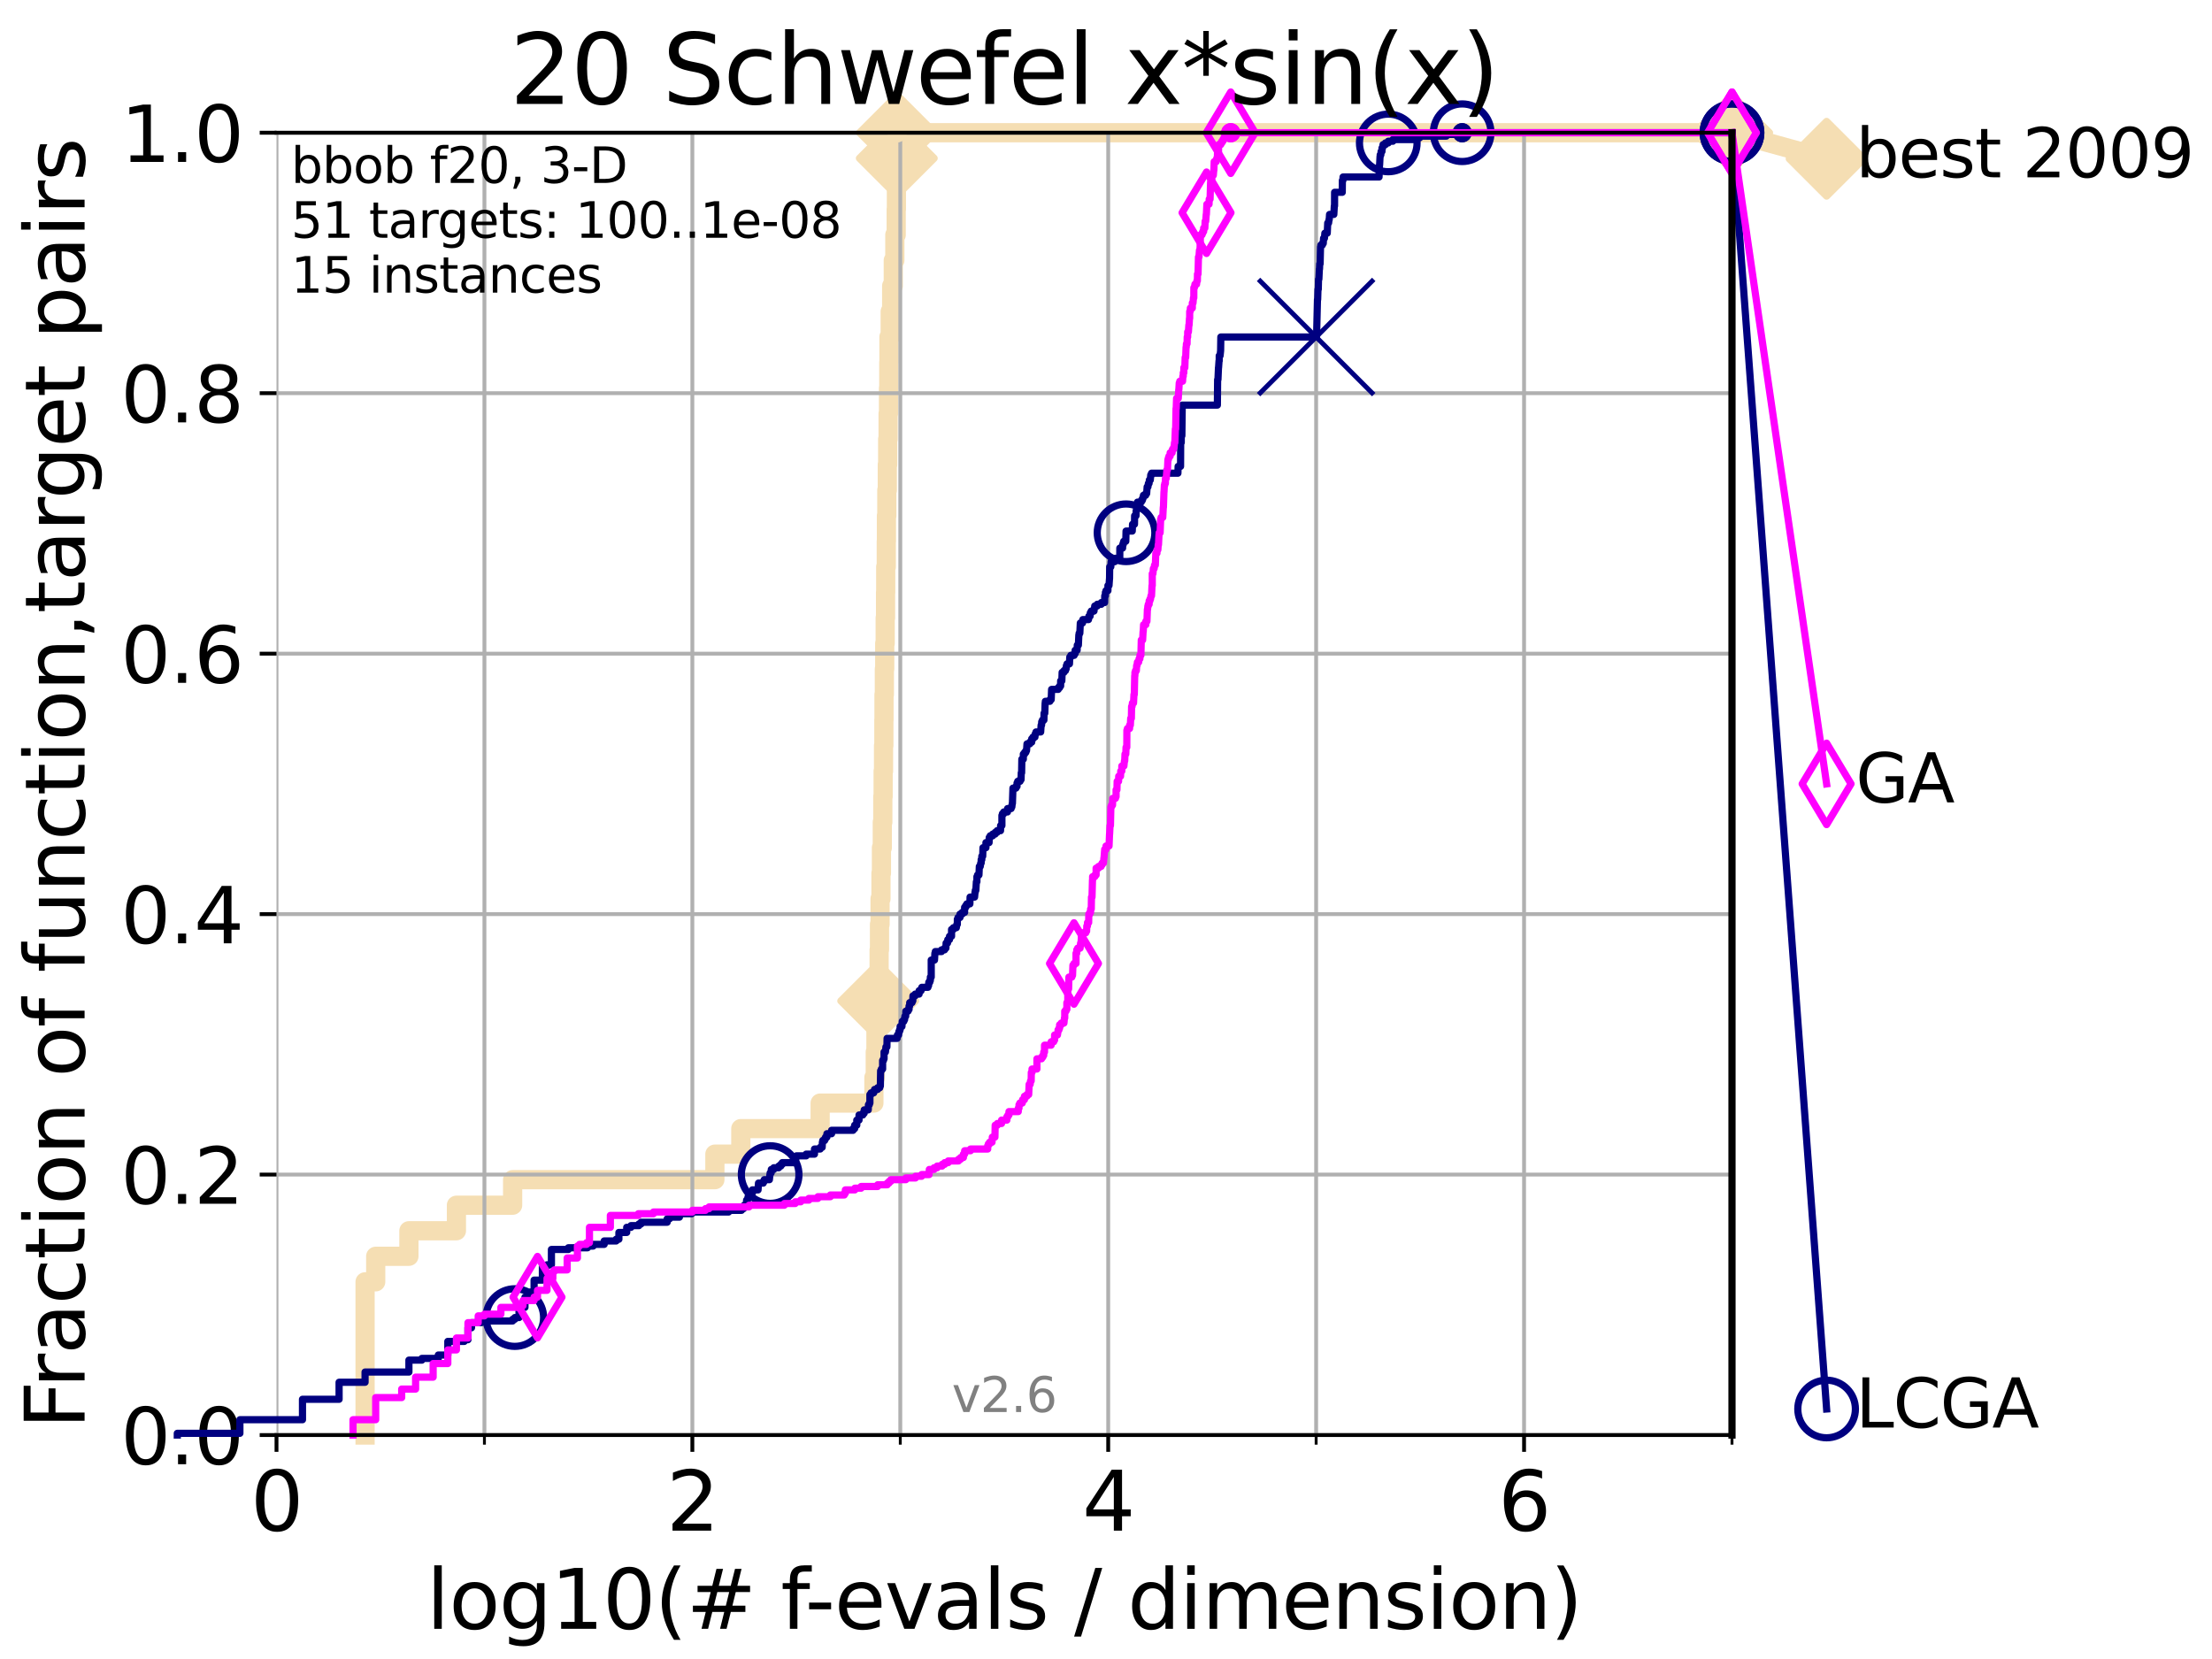 <?xml version="1.0" encoding="utf-8" standalone="no"?>
<!DOCTYPE svg PUBLIC "-//W3C//DTD SVG 1.1//EN"
  "http://www.w3.org/Graphics/SVG/1.1/DTD/svg11.dtd">
<svg xmlns:xlink="http://www.w3.org/1999/xlink" width="460.8pt" height="345.6pt" viewBox="0 0 460.8 345.6" xmlns="http://www.w3.org/2000/svg" version="1.1">
 <defs>
  <style type="text/css">*{stroke-linejoin: round; stroke-linecap: butt}</style>
 </defs>
 <g id="figure_1">
  <g id="patch_1">
   <path d="M 0 345.6 
L 460.8 345.6 
L 460.8 0 
L 0 0 
z
" style="fill: #ffffff"/>
  </g>
  <g id="axes_1">
   <g id="patch_2">
    <path d="M 57.6 298.944 
L 360.806 298.944 
L 360.806 27.648 
L 57.6 27.648 
z
" style="fill: #ffffff"/>
   </g>
   <g id="line2d_1">
    <path d="M 76.051 298.944 
L 76.051 267.027 
L 78.267 267.027 
L 78.267 261.707 
L 85.184 261.707 
L 85.184 256.388 
L 95.081 256.388 
L 95.081 251.068 
L 106.791 251.068 
L 106.791 245.749 
L 148.923 245.749 
L 148.923 240.429 
L 154.323 240.429 
L 154.323 235.11 
L 170.85 235.11 
L 170.85 229.79 
L 182.05 229.79 
L 182.05 224.471 
L 182.333 224.471 
L 182.333 219.151 
L 182.474 219.151 
L 182.474 213.832 
L 182.791 213.832 
L 182.791 208.512 
L 182.944 208.512 
L 182.944 203.192 
L 183.135 203.192 
L 183.135 197.873 
L 183.214 197.873 
L 183.214 192.553 
L 183.332 192.553 
L 183.332 187.234 
L 183.52 187.234 
L 183.52 181.914 
L 183.62 181.914 
L 183.62 176.595 
L 183.797 176.595 
L 183.797 171.275 
L 183.904 171.275 
L 183.904 165.956 
L 183.972 165.956 
L 183.972 160.636 
L 184.056 160.636 
L 184.056 155.317 
L 184.123 155.317 
L 184.123 149.997 
L 184.153 149.997 
L 184.153 144.678 
L 184.228 144.678 
L 184.228 139.358 
L 184.303 139.358 
L 184.303 134.039 
L 184.4 134.039 
L 184.4 128.719 
L 184.474 128.719 
L 184.474 123.4 
L 184.51 123.4 
L 184.51 118.08 
L 184.628 118.08 
L 184.628 112.76 
L 184.657 112.76 
L 184.657 107.441 
L 184.738 107.441 
L 184.738 102.121 
L 184.839 102.121 
L 184.839 96.802 
L 184.919 96.802 
L 184.919 91.482 
L 185.005 91.482 
L 185.005 86.163 
L 185.091 86.163 
L 185.091 80.843 
L 185.148 80.843 
L 185.148 75.524 
L 185.184 75.524 
L 185.184 70.204 
L 185.445 70.204 
L 185.445 64.885 
L 185.751 64.885 
L 185.751 59.565 
L 186.086 59.565 
L 186.086 54.246 
L 186.408 54.246 
L 186.408 48.926 
L 186.693 48.926 
L 186.693 43.607 
L 186.738 43.607 
L 186.738 38.287 
L 186.817 38.287 
L 186.817 32.968 
L 186.888 32.968 
L 186.888 27.648 
L 360.806 27.648 
" style="fill: none; stroke: #f5deb3; stroke-width: 4; stroke-linecap: square"/>
   </g>
   <g id="line2d_2">
    <defs>
     <path id="mcbc7257972" d="M 0 7.778 
L 7.778 0 
L 0 -7.778 
L -7.778 0 
z
" style="stroke: #f5deb3; stroke-width: 1.5; stroke-linejoin: miter"/>
    </defs>
    <g>
     <use xlink:href="#mcbc7257972" x="182.944" y="208.512" style="fill: #f5deb3; stroke: #f5deb3; stroke-width: 1.5; stroke-linejoin: miter"/>
     <use xlink:href="#mcbc7257972" x="186.817" y="32.968" style="fill: #f5deb3; stroke: #f5deb3; stroke-width: 1.5; stroke-linejoin: miter"/>
     <use xlink:href="#mcbc7257972" x="186.888" y="27.648" style="fill: #f5deb3; stroke: #f5deb3; stroke-width: 1.5; stroke-linejoin: miter"/>
     <use xlink:href="#mcbc7257972" x="186.888" y="27.648" style="fill: #f5deb3; stroke: #f5deb3; stroke-width: 1.5; stroke-linejoin: miter"/>
     <use xlink:href="#mcbc7257972" x="360.806" y="27.648" style="fill: #f5deb3; stroke: #f5deb3; stroke-width: 1.5; stroke-linejoin: miter"/>
    </g>
   </g>
   <g id="line2d_3">
    <path style="fill: none; stroke: #f5deb3; stroke-width: 4; stroke-linecap: square"/>
    <g/>
   </g>
   <g id="line2d_4">
    <path d="M 360.806 27.648 
L 380.515 33.074 
" style="fill: none; stroke: #f5deb3; stroke-width: 4; stroke-linecap: square"/>
    <g>
     <use xlink:href="#mcbc7257972" x="360.806" y="27.648" style="fill: #f5deb3; stroke: #f5deb3; stroke-width: 1.5; stroke-linejoin: miter"/>
     <use xlink:href="#mcbc7257972" x="380.515" y="33.074" style="fill: #f5deb3; stroke: #f5deb3; stroke-width: 1.5; stroke-linejoin: miter"/>
    </g>
   </g>
   <g id="matplotlib.axis_1">
    <g id="xtick_1">
     <g id="line2d_5">
      <path d="M 57.6 298.944 
L 57.6 27.648 
" clip-path="url(#pd8a6cdb313)" style="fill: none; stroke: #b0b0b0; stroke-width: 0.8; stroke-linecap: square"/>
     </g>
     <g id="line2d_6">
      <defs>
       <path id="m0707c63168" d="M 0 0 
L 0 3.5 
" style="stroke: #000000; stroke-width: 0.8"/>
      </defs>
      <g>
       <use xlink:href="#m0707c63168" x="57.6" y="298.944" style="stroke: #000000; stroke-width: 0.8"/>
      </g>
     </g>
     <g id="text_1">
      <!-- 0 -->
      <g transform="translate(52.192 318.861)scale(0.17 -0.17)">
       <defs>
        <path id="DejaVuSans-30" d="M 2034 4250 
Q 1547 4250 1301 3770 
Q 1056 3291 1056 2328 
Q 1056 1369 1301 889 
Q 1547 409 2034 409 
Q 2525 409 2770 889 
Q 3016 1369 3016 2328 
Q 3016 3291 2770 3770 
Q 2525 4250 2034 4250 
z
M 2034 4750 
Q 2819 4750 3233 4129 
Q 3647 3509 3647 2328 
Q 3647 1150 3233 529 
Q 2819 -91 2034 -91 
Q 1250 -91 836 529 
Q 422 1150 422 2328 
Q 422 3509 836 4129 
Q 1250 4750 2034 4750 
z
" transform="scale(0.016)"/>
       </defs>
       <use xlink:href="#DejaVuSans-30"/>
      </g>
     </g>
    </g>
    <g id="xtick_2">
     <g id="line2d_7">
      <path d="M 144.23 298.944 
L 144.23 27.648 
" clip-path="url(#pd8a6cdb313)" style="fill: none; stroke: #b0b0b0; stroke-width: 0.8; stroke-linecap: square"/>
     </g>
     <g id="line2d_8">
      <g>
       <use xlink:href="#m0707c63168" x="144.23" y="298.944" style="stroke: #000000; stroke-width: 0.8"/>
      </g>
     </g>
     <g id="text_2">
      <!-- 2 -->
      <g transform="translate(138.822 318.861)scale(0.17 -0.17)">
       <defs>
        <path id="DejaVuSans-32" d="M 1228 531 
L 3431 531 
L 3431 0 
L 469 0 
L 469 531 
Q 828 903 1448 1529 
Q 2069 2156 2228 2338 
Q 2531 2678 2651 2914 
Q 2772 3150 2772 3378 
Q 2772 3750 2511 3984 
Q 2250 4219 1831 4219 
Q 1534 4219 1204 4116 
Q 875 4013 500 3803 
L 500 4441 
Q 881 4594 1212 4672 
Q 1544 4750 1819 4750 
Q 2544 4750 2975 4387 
Q 3406 4025 3406 3419 
Q 3406 3131 3298 2873 
Q 3191 2616 2906 2266 
Q 2828 2175 2409 1742 
Q 1991 1309 1228 531 
z
" transform="scale(0.016)"/>
       </defs>
       <use xlink:href="#DejaVuSans-32"/>
      </g>
     </g>
    </g>
    <g id="xtick_3">
     <g id="line2d_9">
      <path d="M 230.861 298.944 
L 230.861 27.648 
" clip-path="url(#pd8a6cdb313)" style="fill: none; stroke: #b0b0b0; stroke-width: 0.8; stroke-linecap: square"/>
     </g>
     <g id="line2d_10">
      <g>
       <use xlink:href="#m0707c63168" x="230.861" y="298.944" style="stroke: #000000; stroke-width: 0.8"/>
      </g>
     </g>
     <g id="text_3">
      <!-- 4 -->
      <g transform="translate(225.453 318.861)scale(0.17 -0.17)">
       <defs>
        <path id="DejaVuSans-34" d="M 2419 4116 
L 825 1625 
L 2419 1625 
L 2419 4116 
z
M 2253 4666 
L 3047 4666 
L 3047 1625 
L 3713 1625 
L 3713 1100 
L 3047 1100 
L 3047 0 
L 2419 0 
L 2419 1100 
L 313 1100 
L 313 1709 
L 2253 4666 
z
" transform="scale(0.016)"/>
       </defs>
       <use xlink:href="#DejaVuSans-34"/>
      </g>
     </g>
    </g>
    <g id="xtick_4">
     <g id="line2d_11">
      <path d="M 317.491 298.944 
L 317.491 27.648 
" clip-path="url(#pd8a6cdb313)" style="fill: none; stroke: #b0b0b0; stroke-width: 0.8; stroke-linecap: square"/>
     </g>
     <g id="line2d_12">
      <g>
       <use xlink:href="#m0707c63168" x="317.491" y="298.944" style="stroke: #000000; stroke-width: 0.8"/>
      </g>
     </g>
     <g id="text_4">
      <!-- 6 -->
      <g transform="translate(312.083 318.861)scale(0.17 -0.17)">
       <defs>
        <path id="DejaVuSans-36" d="M 2113 2584 
Q 1688 2584 1439 2293 
Q 1191 2003 1191 1497 
Q 1191 994 1439 701 
Q 1688 409 2113 409 
Q 2538 409 2786 701 
Q 3034 994 3034 1497 
Q 3034 2003 2786 2293 
Q 2538 2584 2113 2584 
z
M 3366 4563 
L 3366 3988 
Q 3128 4100 2886 4159 
Q 2644 4219 2406 4219 
Q 1781 4219 1451 3797 
Q 1122 3375 1075 2522 
Q 1259 2794 1537 2939 
Q 1816 3084 2150 3084 
Q 2853 3084 3261 2657 
Q 3669 2231 3669 1497 
Q 3669 778 3244 343 
Q 2819 -91 2113 -91 
Q 1303 -91 875 529 
Q 447 1150 447 2328 
Q 447 3434 972 4092 
Q 1497 4750 2381 4750 
Q 2619 4750 2861 4703 
Q 3103 4656 3366 4563 
z
" transform="scale(0.016)"/>
       </defs>
       <use xlink:href="#DejaVuSans-36"/>
      </g>
     </g>
    </g>
    <g id="xtick_5">
     <g id="line2d_13">
      <path d="M 100.915 298.944 
L 100.915 27.648 
" clip-path="url(#pd8a6cdb313)" style="fill: none; stroke: #b0b0b0; stroke-width: 0.8; stroke-linecap: square"/>
     </g>
     <g id="line2d_14">
      <defs>
       <path id="m1dca855558" d="M 0 0 
L 0 2 
" style="stroke: #000000; stroke-width: 0.6"/>
      </defs>
      <g>
       <use xlink:href="#m1dca855558" x="100.915" y="298.944" style="stroke: #000000; stroke-width: 0.6"/>
      </g>
     </g>
    </g>
    <g id="xtick_6">
     <g id="line2d_15">
      <path d="M 187.546 298.944 
L 187.546 27.648 
" clip-path="url(#pd8a6cdb313)" style="fill: none; stroke: #b0b0b0; stroke-width: 0.8; stroke-linecap: square"/>
     </g>
     <g id="line2d_16">
      <g>
       <use xlink:href="#m1dca855558" x="187.546" y="298.944" style="stroke: #000000; stroke-width: 0.6"/>
      </g>
     </g>
    </g>
    <g id="xtick_7">
     <g id="line2d_17">
      <path d="M 274.176 298.944 
L 274.176 27.648 
" clip-path="url(#pd8a6cdb313)" style="fill: none; stroke: #b0b0b0; stroke-width: 0.8; stroke-linecap: square"/>
     </g>
     <g id="line2d_18">
      <g>
       <use xlink:href="#m1dca855558" x="274.176" y="298.944" style="stroke: #000000; stroke-width: 0.6"/>
      </g>
     </g>
    </g>
    <g id="xtick_8">
     <g id="line2d_19">
      <path d="M 360.806 298.944 
L 360.806 27.648 
" clip-path="url(#pd8a6cdb313)" style="fill: none; stroke: #b0b0b0; stroke-width: 0.8; stroke-linecap: square"/>
     </g>
     <g id="line2d_20">
      <g>
       <use xlink:href="#m1dca855558" x="360.806" y="298.944" style="stroke: #000000; stroke-width: 0.6"/>
      </g>
     </g>
    </g>
    <g id="text_5">
     <!-- log10(# f-evals / dimension) -->
     <g transform="translate(88.823 339.314)scale(0.17 -0.17)">
      <defs>
       <path id="DejaVuSans-6c" d="M 603 4863 
L 1178 4863 
L 1178 0 
L 603 0 
L 603 4863 
z
" transform="scale(0.016)"/>
       <path id="DejaVuSans-6f" d="M 1959 3097 
Q 1497 3097 1228 2736 
Q 959 2375 959 1747 
Q 959 1119 1226 758 
Q 1494 397 1959 397 
Q 2419 397 2687 759 
Q 2956 1122 2956 1747 
Q 2956 2369 2687 2733 
Q 2419 3097 1959 3097 
z
M 1959 3584 
Q 2709 3584 3137 3096 
Q 3566 2609 3566 1747 
Q 3566 888 3137 398 
Q 2709 -91 1959 -91 
Q 1206 -91 779 398 
Q 353 888 353 1747 
Q 353 2609 779 3096 
Q 1206 3584 1959 3584 
z
" transform="scale(0.016)"/>
       <path id="DejaVuSans-67" d="M 2906 1791 
Q 2906 2416 2648 2759 
Q 2391 3103 1925 3103 
Q 1463 3103 1205 2759 
Q 947 2416 947 1791 
Q 947 1169 1205 825 
Q 1463 481 1925 481 
Q 2391 481 2648 825 
Q 2906 1169 2906 1791 
z
M 3481 434 
Q 3481 -459 3084 -895 
Q 2688 -1331 1869 -1331 
Q 1566 -1331 1297 -1286 
Q 1028 -1241 775 -1147 
L 775 -588 
Q 1028 -725 1275 -790 
Q 1522 -856 1778 -856 
Q 2344 -856 2625 -561 
Q 2906 -266 2906 331 
L 2906 616 
Q 2728 306 2450 153 
Q 2172 0 1784 0 
Q 1141 0 747 490 
Q 353 981 353 1791 
Q 353 2603 747 3093 
Q 1141 3584 1784 3584 
Q 2172 3584 2450 3431 
Q 2728 3278 2906 2969 
L 2906 3500 
L 3481 3500 
L 3481 434 
z
" transform="scale(0.016)"/>
       <path id="DejaVuSans-31" d="M 794 531 
L 1825 531 
L 1825 4091 
L 703 3866 
L 703 4441 
L 1819 4666 
L 2450 4666 
L 2450 531 
L 3481 531 
L 3481 0 
L 794 0 
L 794 531 
z
" transform="scale(0.016)"/>
       <path id="DejaVuSans-28" d="M 1984 4856 
Q 1566 4138 1362 3434 
Q 1159 2731 1159 2009 
Q 1159 1288 1364 580 
Q 1569 -128 1984 -844 
L 1484 -844 
Q 1016 -109 783 600 
Q 550 1309 550 2009 
Q 550 2706 781 3412 
Q 1013 4119 1484 4856 
L 1984 4856 
z
" transform="scale(0.016)"/>
       <path id="DejaVuSans-23" d="M 3272 2816 
L 2363 2816 
L 2100 1772 
L 3016 1772 
L 3272 2816 
z
M 2803 4594 
L 2478 3297 
L 3391 3297 
L 3719 4594 
L 4219 4594 
L 3897 3297 
L 4872 3297 
L 4872 2816 
L 3775 2816 
L 3519 1772 
L 4513 1772 
L 4513 1294 
L 3397 1294 
L 3072 0 
L 2572 0 
L 2894 1294 
L 1978 1294 
L 1656 0 
L 1153 0 
L 1478 1294 
L 494 1294 
L 494 1772 
L 1594 1772 
L 1856 2816 
L 850 2816 
L 850 3297 
L 1978 3297 
L 2297 4594 
L 2803 4594 
z
" transform="scale(0.016)"/>
       <path id="DejaVuSans-20" transform="scale(0.016)"/>
       <path id="DejaVuSans-66" d="M 2375 4863 
L 2375 4384 
L 1825 4384 
Q 1516 4384 1395 4259 
Q 1275 4134 1275 3809 
L 1275 3500 
L 2222 3500 
L 2222 3053 
L 1275 3053 
L 1275 0 
L 697 0 
L 697 3053 
L 147 3053 
L 147 3500 
L 697 3500 
L 697 3744 
Q 697 4328 969 4595 
Q 1241 4863 1831 4863 
L 2375 4863 
z
" transform="scale(0.016)"/>
       <path id="DejaVuSans-2d" d="M 313 2009 
L 1997 2009 
L 1997 1497 
L 313 1497 
L 313 2009 
z
" transform="scale(0.016)"/>
       <path id="DejaVuSans-65" d="M 3597 1894 
L 3597 1613 
L 953 1613 
Q 991 1019 1311 708 
Q 1631 397 2203 397 
Q 2534 397 2845 478 
Q 3156 559 3463 722 
L 3463 178 
Q 3153 47 2828 -22 
Q 2503 -91 2169 -91 
Q 1331 -91 842 396 
Q 353 884 353 1716 
Q 353 2575 817 3079 
Q 1281 3584 2069 3584 
Q 2775 3584 3186 3129 
Q 3597 2675 3597 1894 
z
M 3022 2063 
Q 3016 2534 2758 2815 
Q 2500 3097 2075 3097 
Q 1594 3097 1305 2825 
Q 1016 2553 972 2059 
L 3022 2063 
z
" transform="scale(0.016)"/>
       <path id="DejaVuSans-76" d="M 191 3500 
L 800 3500 
L 1894 563 
L 2988 3500 
L 3597 3500 
L 2284 0 
L 1503 0 
L 191 3500 
z
" transform="scale(0.016)"/>
       <path id="DejaVuSans-61" d="M 2194 1759 
Q 1497 1759 1228 1600 
Q 959 1441 959 1056 
Q 959 750 1161 570 
Q 1363 391 1709 391 
Q 2188 391 2477 730 
Q 2766 1069 2766 1631 
L 2766 1759 
L 2194 1759 
z
M 3341 1997 
L 3341 0 
L 2766 0 
L 2766 531 
Q 2569 213 2275 61 
Q 1981 -91 1556 -91 
Q 1019 -91 701 211 
Q 384 513 384 1019 
Q 384 1609 779 1909 
Q 1175 2209 1959 2209 
L 2766 2209 
L 2766 2266 
Q 2766 2663 2505 2880 
Q 2244 3097 1772 3097 
Q 1472 3097 1187 3025 
Q 903 2953 641 2809 
L 641 3341 
Q 956 3463 1253 3523 
Q 1550 3584 1831 3584 
Q 2591 3584 2966 3190 
Q 3341 2797 3341 1997 
z
" transform="scale(0.016)"/>
       <path id="DejaVuSans-73" d="M 2834 3397 
L 2834 2853 
Q 2591 2978 2328 3040 
Q 2066 3103 1784 3103 
Q 1356 3103 1142 2972 
Q 928 2841 928 2578 
Q 928 2378 1081 2264 
Q 1234 2150 1697 2047 
L 1894 2003 
Q 2506 1872 2764 1633 
Q 3022 1394 3022 966 
Q 3022 478 2636 193 
Q 2250 -91 1575 -91 
Q 1294 -91 989 -36 
Q 684 19 347 128 
L 347 722 
Q 666 556 975 473 
Q 1284 391 1588 391 
Q 1994 391 2212 530 
Q 2431 669 2431 922 
Q 2431 1156 2273 1281 
Q 2116 1406 1581 1522 
L 1381 1569 
Q 847 1681 609 1914 
Q 372 2147 372 2553 
Q 372 3047 722 3315 
Q 1072 3584 1716 3584 
Q 2034 3584 2315 3537 
Q 2597 3491 2834 3397 
z
" transform="scale(0.016)"/>
       <path id="DejaVuSans-2f" d="M 1625 4666 
L 2156 4666 
L 531 -594 
L 0 -594 
L 1625 4666 
z
" transform="scale(0.016)"/>
       <path id="DejaVuSans-64" d="M 2906 2969 
L 2906 4863 
L 3481 4863 
L 3481 0 
L 2906 0 
L 2906 525 
Q 2725 213 2448 61 
Q 2172 -91 1784 -91 
Q 1150 -91 751 415 
Q 353 922 353 1747 
Q 353 2572 751 3078 
Q 1150 3584 1784 3584 
Q 2172 3584 2448 3432 
Q 2725 3281 2906 2969 
z
M 947 1747 
Q 947 1113 1208 752 
Q 1469 391 1925 391 
Q 2381 391 2643 752 
Q 2906 1113 2906 1747 
Q 2906 2381 2643 2742 
Q 2381 3103 1925 3103 
Q 1469 3103 1208 2742 
Q 947 2381 947 1747 
z
" transform="scale(0.016)"/>
       <path id="DejaVuSans-69" d="M 603 3500 
L 1178 3500 
L 1178 0 
L 603 0 
L 603 3500 
z
M 603 4863 
L 1178 4863 
L 1178 4134 
L 603 4134 
L 603 4863 
z
" transform="scale(0.016)"/>
       <path id="DejaVuSans-6d" d="M 3328 2828 
Q 3544 3216 3844 3400 
Q 4144 3584 4550 3584 
Q 5097 3584 5394 3201 
Q 5691 2819 5691 2113 
L 5691 0 
L 5113 0 
L 5113 2094 
Q 5113 2597 4934 2840 
Q 4756 3084 4391 3084 
Q 3944 3084 3684 2787 
Q 3425 2491 3425 1978 
L 3425 0 
L 2847 0 
L 2847 2094 
Q 2847 2600 2669 2842 
Q 2491 3084 2119 3084 
Q 1678 3084 1418 2786 
Q 1159 2488 1159 1978 
L 1159 0 
L 581 0 
L 581 3500 
L 1159 3500 
L 1159 2956 
Q 1356 3278 1631 3431 
Q 1906 3584 2284 3584 
Q 2666 3584 2933 3390 
Q 3200 3197 3328 2828 
z
" transform="scale(0.016)"/>
       <path id="DejaVuSans-6e" d="M 3513 2113 
L 3513 0 
L 2938 0 
L 2938 2094 
Q 2938 2591 2744 2837 
Q 2550 3084 2163 3084 
Q 1697 3084 1428 2787 
Q 1159 2491 1159 1978 
L 1159 0 
L 581 0 
L 581 3500 
L 1159 3500 
L 1159 2956 
Q 1366 3272 1645 3428 
Q 1925 3584 2291 3584 
Q 2894 3584 3203 3211 
Q 3513 2838 3513 2113 
z
" transform="scale(0.016)"/>
       <path id="DejaVuSans-29" d="M 513 4856 
L 1013 4856 
Q 1481 4119 1714 3412 
Q 1947 2706 1947 2009 
Q 1947 1309 1714 600 
Q 1481 -109 1013 -844 
L 513 -844 
Q 928 -128 1133 580 
Q 1338 1288 1338 2009 
Q 1338 2731 1133 3434 
Q 928 4138 513 4856 
z
" transform="scale(0.016)"/>
      </defs>
      <use xlink:href="#DejaVuSans-6c"/>
      <use xlink:href="#DejaVuSans-6f" x="27.783"/>
      <use xlink:href="#DejaVuSans-67" x="88.965"/>
      <use xlink:href="#DejaVuSans-31" x="152.441"/>
      <use xlink:href="#DejaVuSans-30" x="216.064"/>
      <use xlink:href="#DejaVuSans-28" x="279.688"/>
      <use xlink:href="#DejaVuSans-23" x="318.701"/>
      <use xlink:href="#DejaVuSans-20" x="402.49"/>
      <use xlink:href="#DejaVuSans-66" x="434.277"/>
      <use xlink:href="#DejaVuSans-2d" x="463.982"/>
      <use xlink:href="#DejaVuSans-65" x="500.066"/>
      <use xlink:href="#DejaVuSans-76" x="561.59"/>
      <use xlink:href="#DejaVuSans-61" x="620.77"/>
      <use xlink:href="#DejaVuSans-6c" x="682.049"/>
      <use xlink:href="#DejaVuSans-73" x="709.832"/>
      <use xlink:href="#DejaVuSans-20" x="761.932"/>
      <use xlink:href="#DejaVuSans-2f" x="793.719"/>
      <use xlink:href="#DejaVuSans-20" x="827.41"/>
      <use xlink:href="#DejaVuSans-64" x="859.197"/>
      <use xlink:href="#DejaVuSans-69" x="922.674"/>
      <use xlink:href="#DejaVuSans-6d" x="950.457"/>
      <use xlink:href="#DejaVuSans-65" x="1047.869"/>
      <use xlink:href="#DejaVuSans-6e" x="1109.393"/>
      <use xlink:href="#DejaVuSans-73" x="1172.771"/>
      <use xlink:href="#DejaVuSans-69" x="1224.871"/>
      <use xlink:href="#DejaVuSans-6f" x="1252.654"/>
      <use xlink:href="#DejaVuSans-6e" x="1313.836"/>
      <use xlink:href="#DejaVuSans-29" x="1377.215"/>
     </g>
    </g>
   </g>
   <g id="matplotlib.axis_2">
    <g id="ytick_1">
     <g id="line2d_21">
      <path d="M 57.6 298.944 
L 360.806 298.944 
" clip-path="url(#pd8a6cdb313)" style="fill: none; stroke: #b0b0b0; stroke-width: 0.8; stroke-linecap: square"/>
     </g>
     <g id="line2d_22">
      <defs>
       <path id="m3c89bbb8d6" d="M 0 0 
L -3.5 0 
" style="stroke: #000000; stroke-width: 0.8"/>
      </defs>
      <g>
       <use xlink:href="#m3c89bbb8d6" x="57.6" y="298.944" style="stroke: #000000; stroke-width: 0.8"/>
      </g>
     </g>
     <g id="text_6">
      <!-- 0.0 -->
      <g transform="translate(25.155 305.023)scale(0.16 -0.16)">
       <defs>
        <path id="DejaVuSans-2e" d="M 684 794 
L 1344 794 
L 1344 0 
L 684 0 
L 684 794 
z
" transform="scale(0.016)"/>
       </defs>
       <use xlink:href="#DejaVuSans-30"/>
       <use xlink:href="#DejaVuSans-2e" x="63.623"/>
       <use xlink:href="#DejaVuSans-30" x="95.41"/>
      </g>
     </g>
    </g>
    <g id="ytick_2">
     <g id="line2d_23">
      <path d="M 57.6 244.685 
L 360.806 244.685 
" clip-path="url(#pd8a6cdb313)" style="fill: none; stroke: #b0b0b0; stroke-width: 0.8; stroke-linecap: square"/>
     </g>
     <g id="line2d_24">
      <g>
       <use xlink:href="#m3c89bbb8d6" x="57.6" y="244.685" style="stroke: #000000; stroke-width: 0.8"/>
      </g>
     </g>
     <g id="text_7">
      <!-- 0.2 -->
      <g transform="translate(25.155 250.764)scale(0.16 -0.16)">
       <use xlink:href="#DejaVuSans-30"/>
       <use xlink:href="#DejaVuSans-2e" x="63.623"/>
       <use xlink:href="#DejaVuSans-32" x="95.41"/>
      </g>
     </g>
    </g>
    <g id="ytick_3">
     <g id="line2d_25">
      <path d="M 57.6 190.426 
L 360.806 190.426 
" clip-path="url(#pd8a6cdb313)" style="fill: none; stroke: #b0b0b0; stroke-width: 0.8; stroke-linecap: square"/>
     </g>
     <g id="line2d_26">
      <g>
       <use xlink:href="#m3c89bbb8d6" x="57.6" y="190.426" style="stroke: #000000; stroke-width: 0.8"/>
      </g>
     </g>
     <g id="text_8">
      <!-- 0.4 -->
      <g transform="translate(25.155 196.504)scale(0.16 -0.16)">
       <use xlink:href="#DejaVuSans-30"/>
       <use xlink:href="#DejaVuSans-2e" x="63.623"/>
       <use xlink:href="#DejaVuSans-34" x="95.41"/>
      </g>
     </g>
    </g>
    <g id="ytick_4">
     <g id="line2d_27">
      <path d="M 57.6 136.166 
L 360.806 136.166 
" clip-path="url(#pd8a6cdb313)" style="fill: none; stroke: #b0b0b0; stroke-width: 0.8; stroke-linecap: square"/>
     </g>
     <g id="line2d_28">
      <g>
       <use xlink:href="#m3c89bbb8d6" x="57.6" y="136.166" style="stroke: #000000; stroke-width: 0.8"/>
      </g>
     </g>
     <g id="text_9">
      <!-- 0.6 -->
      <g transform="translate(25.155 142.245)scale(0.16 -0.16)">
       <use xlink:href="#DejaVuSans-30"/>
       <use xlink:href="#DejaVuSans-2e" x="63.623"/>
       <use xlink:href="#DejaVuSans-36" x="95.41"/>
      </g>
     </g>
    </g>
    <g id="ytick_5">
     <g id="line2d_29">
      <path d="M 57.6 81.907 
L 360.806 81.907 
" clip-path="url(#pd8a6cdb313)" style="fill: none; stroke: #b0b0b0; stroke-width: 0.8; stroke-linecap: square"/>
     </g>
     <g id="line2d_30">
      <g>
       <use xlink:href="#m3c89bbb8d6" x="57.6" y="81.907" style="stroke: #000000; stroke-width: 0.8"/>
      </g>
     </g>
     <g id="text_10">
      <!-- 0.8 -->
      <g transform="translate(25.155 87.986)scale(0.16 -0.16)">
       <defs>
        <path id="DejaVuSans-38" d="M 2034 2216 
Q 1584 2216 1326 1975 
Q 1069 1734 1069 1313 
Q 1069 891 1326 650 
Q 1584 409 2034 409 
Q 2484 409 2743 651 
Q 3003 894 3003 1313 
Q 3003 1734 2745 1975 
Q 2488 2216 2034 2216 
z
M 1403 2484 
Q 997 2584 770 2862 
Q 544 3141 544 3541 
Q 544 4100 942 4425 
Q 1341 4750 2034 4750 
Q 2731 4750 3128 4425 
Q 3525 4100 3525 3541 
Q 3525 3141 3298 2862 
Q 3072 2584 2669 2484 
Q 3125 2378 3379 2068 
Q 3634 1759 3634 1313 
Q 3634 634 3220 271 
Q 2806 -91 2034 -91 
Q 1263 -91 848 271 
Q 434 634 434 1313 
Q 434 1759 690 2068 
Q 947 2378 1403 2484 
z
M 1172 3481 
Q 1172 3119 1398 2916 
Q 1625 2713 2034 2713 
Q 2441 2713 2670 2916 
Q 2900 3119 2900 3481 
Q 2900 3844 2670 4047 
Q 2441 4250 2034 4250 
Q 1625 4250 1398 4047 
Q 1172 3844 1172 3481 
z
" transform="scale(0.016)"/>
       </defs>
       <use xlink:href="#DejaVuSans-30"/>
       <use xlink:href="#DejaVuSans-2e" x="63.623"/>
       <use xlink:href="#DejaVuSans-38" x="95.41"/>
      </g>
     </g>
    </g>
    <g id="ytick_6">
     <g id="line2d_31">
      <path d="M 57.6 27.648 
L 360.806 27.648 
" clip-path="url(#pd8a6cdb313)" style="fill: none; stroke: #b0b0b0; stroke-width: 0.8; stroke-linecap: square"/>
     </g>
     <g id="line2d_32">
      <g>
       <use xlink:href="#m3c89bbb8d6" x="57.6" y="27.648" style="stroke: #000000; stroke-width: 0.8"/>
      </g>
     </g>
     <g id="text_11">
      <!-- 1.0 -->
      <g transform="translate(25.155 33.727)scale(0.16 -0.16)">
       <use xlink:href="#DejaVuSans-31"/>
       <use xlink:href="#DejaVuSans-2e" x="63.623"/>
       <use xlink:href="#DejaVuSans-30" x="95.41"/>
      </g>
     </g>
    </g>
    <g id="text_12">
     <!-- Fraction of function,target pairs -->
     <g transform="translate(17.62 297.681)rotate(-90)scale(0.17 -0.17)">
      <defs>
       <path id="DejaVuSans-46" d="M 628 4666 
L 3309 4666 
L 3309 4134 
L 1259 4134 
L 1259 2759 
L 3109 2759 
L 3109 2228 
L 1259 2228 
L 1259 0 
L 628 0 
L 628 4666 
z
" transform="scale(0.016)"/>
       <path id="DejaVuSans-72" d="M 2631 2963 
Q 2534 3019 2420 3045 
Q 2306 3072 2169 3072 
Q 1681 3072 1420 2755 
Q 1159 2438 1159 1844 
L 1159 0 
L 581 0 
L 581 3500 
L 1159 3500 
L 1159 2956 
Q 1341 3275 1631 3429 
Q 1922 3584 2338 3584 
Q 2397 3584 2469 3576 
Q 2541 3569 2628 3553 
L 2631 2963 
z
" transform="scale(0.016)"/>
       <path id="DejaVuSans-63" d="M 3122 3366 
L 3122 2828 
Q 2878 2963 2633 3030 
Q 2388 3097 2138 3097 
Q 1578 3097 1268 2742 
Q 959 2388 959 1747 
Q 959 1106 1268 751 
Q 1578 397 2138 397 
Q 2388 397 2633 464 
Q 2878 531 3122 666 
L 3122 134 
Q 2881 22 2623 -34 
Q 2366 -91 2075 -91 
Q 1284 -91 818 406 
Q 353 903 353 1747 
Q 353 2603 823 3093 
Q 1294 3584 2113 3584 
Q 2378 3584 2631 3529 
Q 2884 3475 3122 3366 
z
" transform="scale(0.016)"/>
       <path id="DejaVuSans-74" d="M 1172 4494 
L 1172 3500 
L 2356 3500 
L 2356 3053 
L 1172 3053 
L 1172 1153 
Q 1172 725 1289 603 
Q 1406 481 1766 481 
L 2356 481 
L 2356 0 
L 1766 0 
Q 1100 0 847 248 
Q 594 497 594 1153 
L 594 3053 
L 172 3053 
L 172 3500 
L 594 3500 
L 594 4494 
L 1172 4494 
z
" transform="scale(0.016)"/>
       <path id="DejaVuSans-75" d="M 544 1381 
L 544 3500 
L 1119 3500 
L 1119 1403 
Q 1119 906 1312 657 
Q 1506 409 1894 409 
Q 2359 409 2629 706 
Q 2900 1003 2900 1516 
L 2900 3500 
L 3475 3500 
L 3475 0 
L 2900 0 
L 2900 538 
Q 2691 219 2414 64 
Q 2138 -91 1772 -91 
Q 1169 -91 856 284 
Q 544 659 544 1381 
z
M 1991 3584 
L 1991 3584 
z
" transform="scale(0.016)"/>
       <path id="DejaVuSans-2c" d="M 750 794 
L 1409 794 
L 1409 256 
L 897 -744 
L 494 -744 
L 750 256 
L 750 794 
z
" transform="scale(0.016)"/>
       <path id="DejaVuSans-70" d="M 1159 525 
L 1159 -1331 
L 581 -1331 
L 581 3500 
L 1159 3500 
L 1159 2969 
Q 1341 3281 1617 3432 
Q 1894 3584 2278 3584 
Q 2916 3584 3314 3078 
Q 3713 2572 3713 1747 
Q 3713 922 3314 415 
Q 2916 -91 2278 -91 
Q 1894 -91 1617 61 
Q 1341 213 1159 525 
z
M 3116 1747 
Q 3116 2381 2855 2742 
Q 2594 3103 2138 3103 
Q 1681 3103 1420 2742 
Q 1159 2381 1159 1747 
Q 1159 1113 1420 752 
Q 1681 391 2138 391 
Q 2594 391 2855 752 
Q 3116 1113 3116 1747 
z
" transform="scale(0.016)"/>
      </defs>
      <use xlink:href="#DejaVuSans-46"/>
      <use xlink:href="#DejaVuSans-72" x="50.27"/>
      <use xlink:href="#DejaVuSans-61" x="91.383"/>
      <use xlink:href="#DejaVuSans-63" x="152.662"/>
      <use xlink:href="#DejaVuSans-74" x="207.643"/>
      <use xlink:href="#DejaVuSans-69" x="246.852"/>
      <use xlink:href="#DejaVuSans-6f" x="274.635"/>
      <use xlink:href="#DejaVuSans-6e" x="335.816"/>
      <use xlink:href="#DejaVuSans-20" x="399.195"/>
      <use xlink:href="#DejaVuSans-6f" x="430.982"/>
      <use xlink:href="#DejaVuSans-66" x="492.164"/>
      <use xlink:href="#DejaVuSans-20" x="527.369"/>
      <use xlink:href="#DejaVuSans-66" x="559.156"/>
      <use xlink:href="#DejaVuSans-75" x="594.361"/>
      <use xlink:href="#DejaVuSans-6e" x="657.74"/>
      <use xlink:href="#DejaVuSans-63" x="721.119"/>
      <use xlink:href="#DejaVuSans-74" x="776.1"/>
      <use xlink:href="#DejaVuSans-69" x="815.309"/>
      <use xlink:href="#DejaVuSans-6f" x="843.092"/>
      <use xlink:href="#DejaVuSans-6e" x="904.273"/>
      <use xlink:href="#DejaVuSans-2c" x="967.652"/>
      <use xlink:href="#DejaVuSans-74" x="999.439"/>
      <use xlink:href="#DejaVuSans-61" x="1038.648"/>
      <use xlink:href="#DejaVuSans-72" x="1099.928"/>
      <use xlink:href="#DejaVuSans-67" x="1139.291"/>
      <use xlink:href="#DejaVuSans-65" x="1202.768"/>
      <use xlink:href="#DejaVuSans-74" x="1264.291"/>
      <use xlink:href="#DejaVuSans-20" x="1303.5"/>
      <use xlink:href="#DejaVuSans-70" x="1335.287"/>
      <use xlink:href="#DejaVuSans-61" x="1398.764"/>
      <use xlink:href="#DejaVuSans-69" x="1460.043"/>
      <use xlink:href="#DejaVuSans-72" x="1487.826"/>
      <use xlink:href="#DejaVuSans-73" x="1528.939"/>
     </g>
    </g>
   </g>
   <g id="line2d_33">
    <defs>
     <path id="mdfb8b7d52c" d="M 0 1.5 
C 0.398 1.5 0.779 1.342 1.061 1.061 
C 1.342 0.779 1.5 0.398 1.5 0 
C 1.5 -0.398 1.342 -0.779 1.061 -1.061 
C 0.779 -1.342 0.398 -1.5 0 -1.5 
C -0.398 -1.5 -0.779 -1.342 -1.061 -1.061 
C -1.342 -0.779 -1.5 -0.398 -1.5 0 
C -1.5 0.398 -1.342 0.779 -1.061 1.061 
C -0.779 1.342 -0.398 1.5 0 1.5 
z
" style="stroke: #f5deb3"/>
    </defs>
    <g>
     <use xlink:href="#mdfb8b7d52c" x="186.888" y="27.648" style="fill: #f5deb3; stroke: #f5deb3"/>
     <use xlink:href="#mdfb8b7d52c" x="186.888" y="27.648" style="fill: #f5deb3; stroke: #f5deb3"/>
    </g>
   </g>
   <g id="line2d_34">
    <defs>
     <path id="meaf6f88cc1" d="M 0 1.5 
C 0.398 1.5 0.779 1.342 1.061 1.061 
C 1.342 0.779 1.5 0.398 1.5 0 
C 1.5 -0.398 1.342 -0.779 1.061 -1.061 
C 0.779 -1.342 0.398 -1.5 0 -1.5 
C -0.398 -1.5 -0.779 -1.342 -1.061 -1.061 
C -1.342 -0.779 -1.5 -0.398 -1.5 0 
C -1.5 0.398 -1.342 0.779 -1.061 1.061 
C -0.779 1.342 -0.398 1.5 0 1.5 
z
" style="stroke: #000080"/>
    </defs>
    <g>
     <use xlink:href="#meaf6f88cc1" x="304.595" y="27.648" style="fill: #000080; stroke: #000080"/>
     <use xlink:href="#meaf6f88cc1" x="304.595" y="27.648" style="fill: #000080; stroke: #000080"/>
    </g>
   </g>
   <g id="line2d_35">
    <path d="M 36.933 298.944 
L 36.933 298.589 
L 49.973 298.589 
L 49.973 295.752 
L 63.012 295.752 
L 63.012 291.497 
L 70.639 291.497 
L 70.639 287.95 
L 76.051 287.95 
L 76.051 285.822 
L 85.184 285.822 
L 85.184 283.34 
L 87.876 283.34 
L 87.876 282.985 
L 91.306 282.985 
L 91.306 282.276 
L 93.288 282.276 
L 93.288 279.439 
L 96.718 279.439 
L 96.718 279.084 
L 97.485 279.084 
L 97.485 276.602 
L 98.223 276.602 
L 98.223 275.538 
L 100.277 275.538 
L 100.277 275.183 
L 106.791 275.183 
L 106.791 274.829 
L 107.245 274.829 
L 107.245 274.474 
L 108.12 274.474 
L 108.12 272.346 
L 109.361 272.346 
L 109.361 270.219 
L 110.525 270.219 
L 110.525 269.155 
L 111.262 269.155 
L 111.262 266.672 
L 112.989 266.672 
L 112.989 263.835 
L 113.954 263.835 
L 113.954 263.48 
L 114.872 263.48 
L 114.872 260.289 
L 118.401 260.289 
L 118.401 259.934 
L 122.4 259.934 
L 122.4 259.579 
L 123.564 259.579 
L 123.564 259.225 
L 125.863 259.225 
L 125.863 258.516 
L 128.354 258.516 
L 128.354 258.161 
L 128.928 258.161 
L 128.928 256.742 
L 130.553 256.742 
L 130.553 255.678 
L 131.44 255.678 
L 131.44 255.324 
L 133.098 255.324 
L 133.098 254.969 
L 133.546 254.969 
L 133.546 254.615 
L 138.985 254.615 
L 138.985 253.905 
L 139.476 253.905 
L 139.476 253.551 
L 141.538 253.551 
L 141.538 252.841 
L 144.105 252.841 
L 144.105 252.487 
L 151.774 252.487 
L 151.774 252.132 
L 154.469 252.132 
L 154.469 251.778 
L 154.9 251.778 
L 154.9 251.423 
L 155.042 251.423 
L 155.042 251.068 
L 155.461 251.068 
L 155.53 250.004 
L 155.735 250.004 
L 155.837 249.295 
L 156.005 249.295 
L 156.005 248.94 
L 156.139 248.94 
L 156.139 248.586 
L 156.729 248.586 
L 156.729 247.877 
L 157.917 247.877 
L 158.007 246.458 
L 159.005 246.458 
L 159.005 246.103 
L 159.204 246.103 
L 159.204 245.749 
L 160.277 245.749 
L 160.383 244.685 
L 160.436 244.685 
L 160.436 244.33 
L 160.647 244.33 
L 160.673 243.621 
L 161.189 243.621 
L 161.189 243.266 
L 162.229 243.266 
L 162.229 242.912 
L 162.658 242.912 
L 162.658 242.557 
L 162.961 242.557 
L 162.961 242.202 
L 165.735 242.202 
L 165.735 241.138 
L 165.914 241.138 
L 165.914 240.784 
L 167.94 240.784 
L 167.94 240.429 
L 169.671 240.429 
L 169.671 239.365 
L 170.865 239.365 
L 170.865 239.011 
L 171.271 239.011 
L 171.316 237.947 
L 171.39 237.947 
L 171.39 237.592 
L 171.786 237.592 
L 171.786 237.237 
L 171.973 237.237 
L 171.973 236.883 
L 172.258 236.883 
L 172.258 236.174 
L 173.235 236.174 
L 173.235 235.464 
L 177.705 235.464 
L 177.705 235.11 
L 178.04 235.11 
L 178.04 234.4 
L 178.482 234.4 
L 178.482 233.336 
L 178.953 233.336 
L 178.953 232.273 
L 179.748 232.273 
L 179.748 231.918 
L 180.021 231.918 
L 180.031 231.209 
L 180.872 231.209 
L 180.908 230.145 
L 181.094 230.145 
L 181.094 229.79 
L 181.217 229.79 
L 181.217 228.017 
L 181.453 228.017 
L 181.453 227.662 
L 182.008 227.662 
L 182.008 227.308 
L 182.184 227.308 
L 182.184 226.953 
L 182.823 226.953 
L 182.823 226.598 
L 183.269 226.598 
L 183.269 226.244 
L 183.395 226.244 
L 183.45 223.052 
L 183.605 223.052 
L 183.605 222.697 
L 183.866 222.697 
L 183.866 220.924 
L 184.04 220.924 
L 184.04 220.57 
L 184.168 220.57 
L 184.168 219.151 
L 184.451 219.151 
L 184.555 218.087 
L 184.759 218.087 
L 184.796 216.314 
L 186.888 216.314 
L 186.953 215.605 
L 187.198 215.605 
L 187.255 214.895 
L 187.388 214.895 
L 187.388 214.541 
L 187.508 214.541 
L 187.508 213.832 
L 187.894 213.832 
L 187.955 212.768 
L 188.283 212.768 
L 188.283 212.413 
L 188.445 212.413 
L 188.505 211.704 
L 188.671 211.704 
L 188.701 210.64 
L 189.172 210.64 
L 189.172 210.285 
L 189.373 210.285 
L 189.373 209.576 
L 189.492 209.576 
L 189.509 208.867 
L 189.988 208.867 
L 189.988 208.512 
L 190.153 208.512 
L 190.186 207.448 
L 190.638 207.448 
L 190.638 207.093 
L 191.46 207.093 
L 191.46 206.384 
L 191.873 206.384 
L 191.873 206.03 
L 192.032 206.03 
L 192.032 205.675 
L 193.302 205.675 
L 193.302 205.32 
L 193.445 205.32 
L 193.486 204.611 
L 193.691 204.611 
L 193.691 204.256 
L 193.808 204.256 
L 193.812 203.547 
L 193.991 203.547 
L 193.991 200.001 
L 194.673 200.001 
L 194.755 198.582 
L 194.844 198.582 
L 194.844 198.228 
L 196.139 198.228 
L 196.139 197.873 
L 196.767 197.873 
L 196.767 197.518 
L 197.049 197.518 
L 197.091 196.454 
L 197.387 196.454 
L 197.439 195.745 
L 197.795 195.745 
L 197.802 195.036 
L 198.226 195.036 
L 198.226 193.617 
L 198.603 193.617 
L 198.603 193.263 
L 199.216 193.263 
L 199.327 192.553 
L 199.431 192.553 
L 199.431 191.49 
L 199.57 191.49 
L 199.57 191.135 
L 199.983 191.135 
L 199.983 190.426 
L 200.437 190.426 
L 200.437 190.071 
L 200.945 190.071 
L 200.945 189.007 
L 201.174 189.007 
L 201.174 188.652 
L 201.41 188.652 
L 201.41 188.298 
L 202.044 188.298 
L 202.085 186.879 
L 203.022 186.879 
L 203.121 185.815 
L 203.176 185.815 
L 203.176 185.461 
L 203.29 185.461 
L 203.393 183.688 
L 203.509 183.688 
L 203.509 182.624 
L 203.645 182.624 
L 203.645 182.269 
L 203.936 182.269 
L 204.012 180.496 
L 204.204 180.496 
L 204.297 179.787 
L 204.395 179.787 
L 204.395 179.077 
L 204.53 179.077 
L 204.53 178.368 
L 204.715 178.368 
L 204.77 176.595 
L 205.387 176.595 
L 205.387 175.531 
L 206.046 175.531 
L 206.072 174.467 
L 206.272 174.467 
L 206.272 174.112 
L 206.795 174.112 
L 206.795 173.758 
L 207.304 173.758 
L 207.304 173.403 
L 207.708 173.403 
L 207.708 173.048 
L 208.43 173.048 
L 208.443 171.985 
L 208.715 171.985 
L 208.717 169.857 
L 208.827 169.857 
L 208.827 169.502 
L 209.106 169.502 
L 209.106 169.147 
L 209.877 169.147 
L 209.895 168.438 
L 210.635 168.438 
L 210.635 168.084 
L 210.789 168.084 
L 210.867 167.374 
L 210.905 167.374 
L 211.015 164.183 
L 211.64 164.183 
L 211.64 163.828 
L 211.864 163.828 
L 211.864 163.119 
L 212.011 163.119 
L 212.011 162.764 
L 212.495 162.764 
L 212.495 162.409 
L 212.704 162.409 
L 212.746 160.991 
L 212.822 160.991 
L 212.869 158.154 
L 213.177 158.154 
L 213.177 157.09 
L 213.441 157.09 
L 213.441 156.735 
L 213.701 156.735 
L 213.701 156.381 
L 213.847 156.381 
L 213.941 154.962 
L 214.521 154.962 
L 214.521 154.607 
L 214.926 154.607 
L 214.926 153.898 
L 215.19 153.898 
L 215.19 153.544 
L 215.596 153.544 
L 215.67 152.834 
L 215.815 152.834 
L 215.815 152.48 
L 216.793 152.48 
L 216.883 151.061 
L 216.979 151.061 
L 217.007 150.352 
L 217.161 150.352 
L 217.161 149.997 
L 217.467 149.997 
L 217.495 148.579 
L 217.648 148.579 
L 217.722 146.451 
L 217.765 146.451 
L 217.765 146.096 
L 218.716 146.096 
L 218.716 145.742 
L 218.983 145.742 
L 219.067 143.614 
L 220.444 143.614 
L 220.444 143.259 
L 220.731 143.259 
L 220.731 142.904 
L 220.95 142.904 
L 220.95 141.841 
L 221.2 141.841 
L 221.261 140.067 
L 221.639 140.067 
L 221.639 139.713 
L 221.956 139.713 
L 221.956 139.358 
L 222.094 139.358 
L 222.151 138.649 
L 222.284 138.649 
L 222.284 138.294 
L 222.788 138.294 
L 222.854 136.876 
L 223.07 136.876 
L 223.07 136.521 
L 223.762 136.521 
L 223.762 136.166 
L 223.975 136.166 
L 223.975 135.457 
L 224.384 135.457 
L 224.419 134.393 
L 224.645 134.393 
L 224.743 132.265 
L 224.801 132.265 
L 224.801 131.911 
L 224.949 131.911 
L 225.05 129.783 
L 225.507 129.783 
L 225.57 129.074 
L 226.753 129.074 
L 226.832 128.364 
L 227.085 128.364 
L 227.132 127.655 
L 227.322 127.655 
L 227.322 127.301 
L 227.897 127.301 
L 227.991 126.591 
L 228.053 126.591 
L 228.053 126.237 
L 228.575 126.237 
L 228.575 125.882 
L 229.421 125.882 
L 229.421 125.527 
L 230.108 125.527 
L 230.139 124.109 
L 230.276 124.109 
L 230.276 123.4 
L 230.399 123.4 
L 230.399 123.045 
L 230.803 123.045 
L 230.803 121.981 
L 231.025 121.981 
L 231.127 120.562 
L 231.139 120.562 
L 231.169 118.08 
L 231.401 118.08 
L 231.474 117.016 
L 232.204 117.016 
L 232.204 116.661 
L 232.341 116.661 
L 232.341 116.307 
L 233.269 116.307 
L 233.28 114.179 
L 233.856 114.179 
L 233.87 113.47 
L 233.981 113.47 
L 233.981 113.115 
L 234.096 113.115 
L 234.096 112.76 
L 234.525 112.76 
L 234.575 110.633 
L 235.868 110.633 
L 235.928 109.214 
L 236.332 109.214 
L 236.364 107.441 
L 236.653 107.441 
L 236.679 106.377 
L 236.765 106.377 
L 236.824 104.958 
L 236.951 104.958 
L 236.951 104.604 
L 237.741 104.604 
L 237.741 104.249 
L 237.96 104.249 
L 237.96 103.895 
L 238.092 103.895 
L 238.196 103.185 
L 238.656 103.185 
L 238.656 102.831 
L 238.866 102.831 
L 238.973 101.412 
L 239.14 101.412 
L 239.227 100.703 
L 239.373 100.703 
L 239.429 99.994 
L 239.627 99.994 
L 239.725 98.93 
L 239.891 98.93 
L 239.891 98.575 
L 245.382 98.575 
L 245.425 97.157 
L 245.932 97.157 
L 245.958 92.192 
L 246.077 92.192 
L 246.077 90.773 
L 246.205 90.773 
L 246.283 84.39 
L 253.601 84.39 
L 253.654 79.07 
L 253.722 79.07 
L 253.83 76.588 
L 253.848 76.588 
L 253.947 75.169 
L 253.987 75.169 
L 253.987 74.105 
L 254.165 74.105 
L 254.276 73.041 
L 254.277 73.041 
L 254.322 70.204 
L 274.264 70.204 
L 274.375 65.594 
L 274.375 65.594 
L 274.45 62.402 
L 274.492 62.402 
L 274.556 60.274 
L 274.62 60.274 
L 274.672 58.147 
L 274.747 58.147 
L 274.849 56.019 
L 274.879 56.019 
L 274.922 54.955 
L 275.003 54.955 
L 275.089 51.409 
L 275.155 51.409 
L 275.155 51.054 
L 275.464 51.054 
L 275.464 50.699 
L 275.659 50.699 
L 275.718 49.635 
L 275.904 49.635 
L 275.994 48.571 
L 276.49 48.571 
L 276.589 46.444 
L 276.767 46.444 
L 276.86 45.734 
L 276.903 45.734 
L 276.971 44.67 
L 277.861 44.67 
L 277.962 42.897 
L 278.01 42.897 
L 278.024 40.06 
L 279.616 40.06 
L 279.641 37.578 
L 279.754 37.578 
L 279.782 36.869 
L 287.282 36.869 
L 287.371 34.386 
L 287.396 34.386 
L 287.488 32.613 
L 287.521 32.613 
L 287.521 32.258 
L 287.655 32.258 
L 287.711 31.549 
L 287.89 31.549 
L 287.893 30.84 
L 288.008 30.84 
L 288.106 30.13 
L 288.605 30.13 
L 288.605 29.776 
L 289.202 29.776 
L 289.202 29.421 
L 290.164 29.421 
L 290.164 29.067 
L 295.01 29.067 
L 295.01 28.712 
L 295.742 28.712 
L 295.742 28.357 
L 301.289 28.357 
L 301.289 28.003 
L 304.595 28.003 
L 304.595 27.648 
L 360.806 27.648 
L 360.806 27.648 
" style="fill: none; stroke: #000080; stroke-width: 1.5; stroke-linecap: square"/>
   </g>
   <g id="line2d_36">
    <defs>
     <path id="m165d367292" d="M 0 6 
C 1.591 6 3.117 5.368 4.243 4.243 
C 5.368 3.117 6 1.591 6 0 
C 6 -1.591 5.368 -3.117 4.243 -4.243 
C 3.117 -5.368 1.591 -6 0 -6 
C -1.591 -6 -3.117 -5.368 -4.243 -4.243 
C -5.368 -3.117 -6 -1.591 -6 0 
C -6 1.591 -5.368 3.117 -4.243 4.243 
C -3.117 5.368 -1.591 6 0 6 
z
" style="stroke: #000080; stroke-width: 1.5"/>
    </defs>
    <g>
     <use xlink:href="#m165d367292" x="107.245" y="274.474" style="fill-opacity: 0; stroke: #000080; stroke-width: 1.5"/>
     <use xlink:href="#m165d367292" x="160.436" y="244.685" style="fill-opacity: 0; stroke: #000080; stroke-width: 1.5"/>
     <use xlink:href="#m165d367292" x="234.575" y="110.987" style="fill-opacity: 0; stroke: #000080; stroke-width: 1.5"/>
     <use xlink:href="#m165d367292" x="289.202" y="29.776" style="fill-opacity: 0; stroke: #000080; stroke-width: 1.5"/>
     <use xlink:href="#m165d367292" x="304.595" y="27.648" style="fill-opacity: 0; stroke: #000080; stroke-width: 1.5"/>
     <use xlink:href="#m165d367292" x="360.806" y="27.648" style="fill-opacity: 0; stroke: #000080; stroke-width: 1.5"/>
    </g>
   </g>
   <g id="line2d_37">
    <path style="fill: none; stroke: #000080; stroke-width: 1.5; stroke-linecap: square"/>
    <g/>
   </g>
   <g id="line2d_38">
    <path d="M 274.176 70.204 
" clip-path="url(#pd8a6cdb313)" style="fill: none; stroke: #000080; stroke-width: 1.5; stroke-linecap: square"/>
    <defs>
     <path id="m362f8b91b0" d="M -12 12 
L 12 -12 
M -12 -12 
L 12 12 
" style="stroke: #000080"/>
    </defs>
    <g clip-path="url(#pd8a6cdb313)">
     <use xlink:href="#m362f8b91b0" x="274.176" y="70.204" style="fill: #000080; stroke: #000080"/>
    </g>
   </g>
   <g id="line2d_39">
    <defs>
     <path id="me798179041" d="M 0 1.5 
C 0.398 1.5 0.779 1.342 1.061 1.061 
C 1.342 0.779 1.5 0.398 1.5 0 
C 1.5 -0.398 1.342 -0.779 1.061 -1.061 
C 0.779 -1.342 0.398 -1.5 0 -1.5 
C -0.398 -1.5 -0.779 -1.342 -1.061 -1.061 
C -1.342 -0.779 -1.5 -0.398 -1.5 0 
C -1.5 0.398 -1.342 0.779 -1.061 1.061 
C -0.779 1.342 -0.398 1.5 0 1.5 
z
" style="stroke: #ff00ff"/>
    </defs>
    <g>
     <use xlink:href="#me798179041" x="256.384" y="27.648" style="fill: #ff00ff; stroke: #ff00ff"/>
     <use xlink:href="#me798179041" x="256.384" y="27.648" style="fill: #ff00ff; stroke: #ff00ff"/>
    </g>
   </g>
   <g id="line2d_40">
    <path d="M 73.539 298.944 
L 73.539 295.752 
L 78.267 295.752 
L 78.267 291.142 
L 83.678 291.142 
L 83.678 289.369 
L 86.578 289.369 
L 86.578 286.886 
L 90.231 286.886 
L 90.231 284.049 
L 93.288 284.049 
L 93.288 281.212 
L 95.081 281.212 
L 95.081 278.73 
L 97.485 278.73 
L 97.485 275.538 
L 99.617 275.538 
L 99.617 274.12 
L 100.915 274.12 
L 100.915 273.765 
L 104.345 273.765 
L 104.345 272.346 
L 108.543 272.346 
L 108.543 271.992 
L 108.956 271.992 
L 108.956 270.928 
L 111.262 270.928 
L 111.262 270.219 
L 111.972 270.219 
L 111.972 268.8 
L 113.954 268.8 
L 113.954 266.318 
L 115.168 266.318 
L 115.168 264.899 
L 115.46 264.899 
L 115.46 264.544 
L 118.152 264.544 
L 118.152 262.062 
L 120.284 262.062 
L 120.284 259.579 
L 120.727 259.579 
L 120.727 259.225 
L 122.199 259.225 
L 122.199 258.87 
L 122.796 258.87 
L 122.796 255.678 
L 127.15 255.678 
L 127.15 253.196 
L 132.984 253.196 
L 132.984 252.841 
L 136.127 252.841 
L 136.127 252.487 
L 144.23 252.487 
L 144.23 252.132 
L 146.968 252.132 
L 146.968 251.778 
L 147.712 251.778 
L 147.712 251.423 
L 156.039 251.423 
L 156.039 251.068 
L 163.397 251.068 
L 163.397 250.714 
L 165.655 250.714 
L 165.655 250.359 
L 166.804 250.359 
L 166.804 250.004 
L 168.5 250.004 
L 168.5 249.65 
L 170.387 249.65 
L 170.387 249.295 
L 172.979 249.295 
L 172.979 248.94 
L 175.873 248.94 
L 175.873 248.586 
L 176.105 248.586 
L 176.105 247.877 
L 178.082 247.877 
L 178.082 247.522 
L 179.384 247.522 
L 179.384 247.167 
L 182.831 247.167 
L 182.831 246.813 
L 184.832 246.813 
L 184.832 246.458 
L 185.205 246.458 
L 185.205 246.103 
L 185.571 246.103 
L 185.571 245.749 
L 188.701 245.749 
L 188.701 245.394 
L 190.712 245.394 
L 190.712 245.039 
L 191.992 245.039 
L 191.992 244.685 
L 193.55 244.685 
L 193.591 243.621 
L 194.574 243.621 
L 194.574 243.266 
L 195.227 243.266 
L 195.227 242.912 
L 196.261 242.912 
L 196.261 242.557 
L 196.783 242.557 
L 196.783 242.202 
L 197.524 242.202 
L 197.524 241.848 
L 199.676 241.848 
L 199.676 241.493 
L 200.112 241.493 
L 200.112 241.138 
L 200.694 241.138 
L 200.694 240.429 
L 200.954 240.429 
L 200.954 239.72 
L 202.171 239.72 
L 202.171 239.365 
L 205.76 239.365 
L 205.76 238.656 
L 205.888 238.656 
L 205.888 238.301 
L 206.149 238.301 
L 206.149 237.947 
L 206.66 237.947 
L 206.718 236.883 
L 207.263 236.883 
L 207.313 234.4 
L 207.764 234.4 
L 207.764 234.046 
L 208.642 234.046 
L 208.642 233.336 
L 209.753 233.336 
L 209.753 232.627 
L 209.971 232.627 
L 209.971 232.273 
L 210.189 232.273 
L 210.189 231.563 
L 212.125 231.563 
L 212.125 230.854 
L 212.277 230.854 
L 212.277 230.145 
L 212.45 230.145 
L 212.45 229.79 
L 212.957 229.79 
L 213.023 229.081 
L 213.41 229.081 
L 213.41 228.372 
L 213.909 228.372 
L 213.909 228.017 
L 214.295 228.017 
L 214.39 225.889 
L 214.603 225.889 
L 214.673 225.18 
L 214.814 225.18 
L 214.838 223.407 
L 214.986 223.407 
L 214.986 222.697 
L 216.009 222.697 
L 216.01 220.57 
L 216.974 220.57 
L 216.974 220.215 
L 217.237 220.215 
L 217.237 219.86 
L 217.427 219.86 
L 217.427 219.151 
L 217.593 219.151 
L 217.593 217.733 
L 218.972 217.733 
L 218.978 217.023 
L 219.507 217.023 
L 219.507 216.669 
L 219.689 216.669 
L 219.689 215.605 
L 220.285 215.605 
L 220.396 214.895 
L 220.415 214.895 
L 220.415 214.541 
L 220.606 214.541 
L 220.606 214.186 
L 220.736 214.186 
L 220.736 213.477 
L 221.082 213.477 
L 221.082 213.122 
L 221.639 213.122 
L 221.742 212.058 
L 221.805 212.058 
L 221.805 210.64 
L 222.072 210.64 
L 222.072 210.285 
L 222.245 210.285 
L 222.245 208.867 
L 222.438 208.867 
L 222.438 206.03 
L 222.607 206.03 
L 222.676 203.547 
L 223.278 203.547 
L 223.278 203.192 
L 223.429 203.192 
L 223.51 201.065 
L 223.731 201.065 
L 223.731 200.71 
L 224.154 200.71 
L 224.154 198.582 
L 224.307 198.582 
L 224.307 197.873 
L 224.498 197.873 
L 224.498 197.518 
L 225.006 197.518 
L 225.111 196.454 
L 225.201 196.454 
L 225.286 195.036 
L 225.498 195.036 
L 225.498 194.327 
L 226.182 194.327 
L 226.182 193.972 
L 226.366 193.972 
L 226.398 192.908 
L 226.533 192.908 
L 226.541 192.199 
L 226.787 192.199 
L 226.82 190.426 
L 227.025 190.426 
L 227.025 190.071 
L 227.189 190.071 
L 227.189 189.362 
L 227.331 189.362 
L 227.374 186.879 
L 227.487 186.879 
L 227.582 183.333 
L 227.609 183.333 
L 227.609 182.624 
L 228.074 182.624 
L 228.074 182.269 
L 228.34 182.269 
L 228.34 180.85 
L 228.842 180.85 
L 228.842 180.496 
L 229.381 180.496 
L 229.381 180.141 
L 229.595 180.141 
L 229.595 179.787 
L 229.876 179.787 
L 229.964 178.723 
L 229.989 178.723 
L 230.098 177.304 
L 230.121 177.304 
L 230.121 176.949 
L 230.404 176.949 
L 230.404 176.24 
L 231.034 176.24 
L 231.138 173.758 
L 231.154 173.758 
L 231.241 171.985 
L 231.328 171.985 
L 231.414 168.084 
L 231.539 168.084 
L 231.539 167.729 
L 231.761 167.729 
L 231.8 166.31 
L 232.371 166.31 
L 232.371 165.956 
L 232.502 165.956 
L 232.502 164.537 
L 232.679 164.537 
L 232.722 162.764 
L 233.019 162.764 
L 233.049 161.7 
L 233.43 161.7 
L 233.47 160.636 
L 233.695 160.636 
L 233.695 159.572 
L 234.132 159.572 
L 234.238 158.508 
L 234.298 158.508 
L 234.358 157.09 
L 234.523 157.09 
L 234.576 155.671 
L 234.731 155.671 
L 234.751 152.125 
L 234.855 152.125 
L 234.855 151.77 
L 235.31 151.77 
L 235.318 151.061 
L 235.475 151.061 
L 235.545 149.643 
L 235.686 149.643 
L 235.732 147.16 
L 235.83 147.16 
L 235.901 146.451 
L 236.138 146.451 
L 236.223 144.678 
L 236.295 144.678 
L 236.382 140.777 
L 236.419 140.777 
L 236.428 140.067 
L 236.538 140.067 
L 236.538 139.713 
L 236.723 139.713 
L 236.783 138.649 
L 236.866 138.649 
L 236.938 137.94 
L 237.203 137.94 
L 237.284 137.23 
L 237.462 137.23 
L 237.462 136.521 
L 237.67 136.521 
L 237.748 133.329 
L 238.03 133.329 
L 238.127 131.556 
L 238.155 131.556 
L 238.226 130.138 
L 238.697 130.138 
L 238.697 129.428 
L 238.929 129.428 
L 239.022 126.946 
L 239.059 126.946 
L 239.123 126.237 
L 239.204 126.237 
L 239.204 125.882 
L 239.388 125.882 
L 239.388 125.173 
L 239.546 125.173 
L 239.546 124.818 
L 239.67 124.818 
L 239.764 124.109 
L 239.884 124.109 
L 239.986 121.981 
L 240.038 121.981 
L 240.038 119.499 
L 240.181 119.499 
L 240.267 118.435 
L 240.436 118.435 
L 240.504 117.725 
L 240.679 117.725 
L 240.778 115.243 
L 241.02 115.243 
L 241.02 114.534 
L 241.206 114.534 
L 241.28 113.47 
L 241.337 113.47 
L 241.441 111.342 
L 241.476 111.342 
L 241.476 110.987 
L 241.677 110.987 
L 241.784 108.15 
L 241.885 108.15 
L 241.885 107.796 
L 242.225 107.796 
L 242.336 105.668 
L 242.365 105.668 
L 242.472 102.476 
L 242.487 102.476 
L 242.56 101.058 
L 242.646 101.058 
L 242.646 100.703 
L 242.771 100.703 
L 242.784 99.639 
L 242.955 99.639 
L 243.058 98.22 
L 243.073 98.22 
L 243.073 97.866 
L 243.206 97.866 
L 243.296 95.738 
L 243.392 95.738 
L 243.392 95.383 
L 243.51 95.383 
L 243.51 95.029 
L 243.765 95.029 
L 243.765 94.319 
L 244.17 94.319 
L 244.24 93.61 
L 244.453 93.61 
L 244.453 93.256 
L 244.575 93.256 
L 244.669 92.192 
L 244.744 92.192 
L 244.849 89.355 
L 244.911 89.355 
L 244.989 85.099 
L 245.03 85.099 
L 245.1 82.971 
L 245.458 82.971 
L 245.552 81.198 
L 245.572 81.198 
L 245.657 79.779 
L 245.771 79.779 
L 245.771 79.425 
L 246.349 79.425 
L 246.412 78.361 
L 246.495 78.361 
L 246.495 77.652 
L 246.614 77.652 
L 246.614 76.588 
L 246.823 76.588 
L 246.891 74.46 
L 247 74.46 
L 247.079 72.332 
L 247.119 72.332 
L 247.151 71.623 
L 247.286 71.623 
L 247.316 70.204 
L 247.408 70.204 
L 247.415 69.14 
L 247.567 69.14 
L 247.66 67.722 
L 247.706 67.722 
L 247.791 66.303 
L 247.829 66.303 
L 247.835 64.885 
L 247.941 64.885 
L 247.974 64.175 
L 248.383 64.175 
L 248.383 63.112 
L 248.529 63.112 
L 248.614 62.048 
L 248.691 62.048 
L 248.701 59.92 
L 248.818 59.92 
L 248.926 59.211 
L 249.267 59.211 
L 249.331 58.501 
L 249.434 58.501 
L 249.456 57.083 
L 249.572 57.083 
L 249.661 53.536 
L 249.765 53.536 
L 249.87 52.118 
L 249.984 52.118 
L 250.079 48.926 
L 250.404 48.926 
L 250.404 48.571 
L 250.559 48.571 
L 250.559 48.217 
L 250.742 48.217 
L 250.742 47.508 
L 250.99 47.508 
L 251.055 46.089 
L 251.17 46.089 
L 251.281 44.67 
L 251.31 44.67 
L 251.413 42.543 
L 251.865 42.543 
L 251.899 41.479 
L 252.081 41.479 
L 252.188 37.932 
L 252.208 37.932 
L 252.264 37.223 
L 252.443 37.223 
L 252.443 36.514 
L 252.757 36.514 
L 252.844 35.45 
L 252.875 35.45 
L 252.935 33.677 
L 253.363 33.677 
L 253.467 32.968 
L 253.6 32.968 
L 253.626 31.904 
L 253.832 31.904 
L 253.867 30.13 
L 254.304 30.13 
L 254.304 29.776 
L 254.526 29.776 
L 254.526 29.421 
L 254.76 29.421 
L 254.76 29.067 
L 254.949 29.067 
L 254.949 28.712 
L 255.217 28.712 
L 255.217 28.003 
L 256.384 28.003 
L 256.384 27.648 
L 360.806 27.648 
L 360.806 27.648 
" style="fill: none; stroke: #ff00ff; stroke-width: 1.5; stroke-linecap: square"/>
   </g>
   <g id="line2d_41">
    <defs>
     <path id="m901c984654" d="M 0 8.485 
L 5.091 0 
L 0 -8.485 
L -5.091 0 
z
" style="stroke: #ff00ff; stroke-width: 1.5; stroke-linejoin: miter"/>
    </defs>
    <g>
     <use xlink:href="#m901c984654" x="111.972" y="270.219" style="fill-opacity: 0; stroke: #ff00ff; stroke-width: 1.5; stroke-linejoin: miter"/>
     <use xlink:href="#m901c984654" x="223.731" y="200.71" style="fill-opacity: 0; stroke: #ff00ff; stroke-width: 1.5; stroke-linejoin: miter"/>
     <use xlink:href="#m901c984654" x="251.344" y="44.316" style="fill-opacity: 0; stroke: #ff00ff; stroke-width: 1.5; stroke-linejoin: miter"/>
     <use xlink:href="#m901c984654" x="256.384" y="27.648" style="fill-opacity: 0; stroke: #ff00ff; stroke-width: 1.5; stroke-linejoin: miter"/>
     <use xlink:href="#m901c984654" x="360.806" y="27.648" style="fill-opacity: 0; stroke: #ff00ff; stroke-width: 1.5; stroke-linejoin: miter"/>
    </g>
   </g>
   <g id="line2d_42">
    <path style="fill: none; stroke: #ff00ff; stroke-width: 1.5; stroke-linecap: square"/>
    <g/>
   </g>
   <g id="line2d_43">
    <path d="M 360.806 27.648 
L 380.515 293.518 
" style="fill: none; stroke: #000080; stroke-width: 1.5; stroke-linecap: square"/>
    <g>
     <use xlink:href="#m165d367292" x="360.806" y="27.648" style="fill-opacity: 0; stroke: #000080; stroke-width: 1.5"/>
     <use xlink:href="#m165d367292" x="380.515" y="293.518" style="fill-opacity: 0; stroke: #000080; stroke-width: 1.5"/>
    </g>
   </g>
   <g id="line2d_44">
    <path d="M 360.806 27.648 
L 380.515 163.296 
" style="fill: none; stroke: #ff00ff; stroke-width: 1.5; stroke-linecap: square"/>
    <g>
     <use xlink:href="#m901c984654" x="360.806" y="27.648" style="fill-opacity: 0; stroke: #ff00ff; stroke-width: 1.5; stroke-linejoin: miter"/>
     <use xlink:href="#m901c984654" x="380.515" y="163.296" style="fill-opacity: 0; stroke: #ff00ff; stroke-width: 1.5; stroke-linejoin: miter"/>
    </g>
   </g>
   <g id="line2d_45">
    <path d="M 360.806 298.944 
L 360.806 27.648 
" style="fill: none; stroke: #000000; stroke-width: 1.5; stroke-linecap: square"/>
   </g>
   <g id="patch_3">
    <path d="M 57.6 298.944 
L 360.806 298.944 
" style="fill: none; stroke: #000000; stroke-width: 0.8; stroke-linejoin: miter; stroke-linecap: square"/>
   </g>
   <g id="patch_4">
    <path d="M 57.6 27.648 
L 360.806 27.648 
" style="fill: none; stroke: #000000; stroke-width: 0.8; stroke-linejoin: miter; stroke-linecap: square"/>
   </g>
   <g id="text_13">
    <!-- LCGA -->
    <g transform="translate(386.579 297.381)scale(0.14 -0.14)">
     <defs>
      <path id="DejaVuSans-4c" d="M 628 4666 
L 1259 4666 
L 1259 531 
L 3531 531 
L 3531 0 
L 628 0 
L 628 4666 
z
" transform="scale(0.016)"/>
      <path id="DejaVuSans-43" d="M 4122 4306 
L 4122 3641 
Q 3803 3938 3442 4084 
Q 3081 4231 2675 4231 
Q 1875 4231 1450 3742 
Q 1025 3253 1025 2328 
Q 1025 1406 1450 917 
Q 1875 428 2675 428 
Q 3081 428 3442 575 
Q 3803 722 4122 1019 
L 4122 359 
Q 3791 134 3420 21 
Q 3050 -91 2638 -91 
Q 1578 -91 968 557 
Q 359 1206 359 2328 
Q 359 3453 968 4101 
Q 1578 4750 2638 4750 
Q 3056 4750 3426 4639 
Q 3797 4528 4122 4306 
z
" transform="scale(0.016)"/>
      <path id="DejaVuSans-47" d="M 3809 666 
L 3809 1919 
L 2778 1919 
L 2778 2438 
L 4434 2438 
L 4434 434 
Q 4069 175 3628 42 
Q 3188 -91 2688 -91 
Q 1594 -91 976 548 
Q 359 1188 359 2328 
Q 359 3472 976 4111 
Q 1594 4750 2688 4750 
Q 3144 4750 3555 4637 
Q 3966 4525 4313 4306 
L 4313 3634 
Q 3963 3931 3569 4081 
Q 3175 4231 2741 4231 
Q 1884 4231 1454 3753 
Q 1025 3275 1025 2328 
Q 1025 1384 1454 906 
Q 1884 428 2741 428 
Q 3075 428 3337 486 
Q 3600 544 3809 666 
z
" transform="scale(0.016)"/>
      <path id="DejaVuSans-41" d="M 2188 4044 
L 1331 1722 
L 3047 1722 
L 2188 4044 
z
M 1831 4666 
L 2547 4666 
L 4325 0 
L 3669 0 
L 3244 1197 
L 1141 1197 
L 716 0 
L 50 0 
L 1831 4666 
z
" transform="scale(0.016)"/>
     </defs>
     <use xlink:href="#DejaVuSans-4c"/>
     <use xlink:href="#DejaVuSans-43" x="55.713"/>
     <use xlink:href="#DejaVuSans-47" x="125.537"/>
     <use xlink:href="#DejaVuSans-41" x="203.027"/>
    </g>
   </g>
   <g id="text_14">
    <!-- GA -->
    <g transform="translate(386.579 167.159)scale(0.14 -0.14)">
     <use xlink:href="#DejaVuSans-47"/>
     <use xlink:href="#DejaVuSans-41" x="77.49"/>
    </g>
   </g>
   <g id="text_15">
    <!-- best 2009 -->
    <g transform="translate(386.579 36.937)scale(0.14 -0.14)">
     <defs>
      <path id="DejaVuSans-62" d="M 3116 1747 
Q 3116 2381 2855 2742 
Q 2594 3103 2138 3103 
Q 1681 3103 1420 2742 
Q 1159 2381 1159 1747 
Q 1159 1113 1420 752 
Q 1681 391 2138 391 
Q 2594 391 2855 752 
Q 3116 1113 3116 1747 
z
M 1159 2969 
Q 1341 3281 1617 3432 
Q 1894 3584 2278 3584 
Q 2916 3584 3314 3078 
Q 3713 2572 3713 1747 
Q 3713 922 3314 415 
Q 2916 -91 2278 -91 
Q 1894 -91 1617 61 
Q 1341 213 1159 525 
L 1159 0 
L 581 0 
L 581 4863 
L 1159 4863 
L 1159 2969 
z
" transform="scale(0.016)"/>
      <path id="DejaVuSans-39" d="M 703 97 
L 703 672 
Q 941 559 1184 500 
Q 1428 441 1663 441 
Q 2288 441 2617 861 
Q 2947 1281 2994 2138 
Q 2813 1869 2534 1725 
Q 2256 1581 1919 1581 
Q 1219 1581 811 2004 
Q 403 2428 403 3163 
Q 403 3881 828 4315 
Q 1253 4750 1959 4750 
Q 2769 4750 3195 4129 
Q 3622 3509 3622 2328 
Q 3622 1225 3098 567 
Q 2575 -91 1691 -91 
Q 1453 -91 1209 -44 
Q 966 3 703 97 
z
M 1959 2075 
Q 2384 2075 2632 2365 
Q 2881 2656 2881 3163 
Q 2881 3666 2632 3958 
Q 2384 4250 1959 4250 
Q 1534 4250 1286 3958 
Q 1038 3666 1038 3163 
Q 1038 2656 1286 2365 
Q 1534 2075 1959 2075 
z
" transform="scale(0.016)"/>
     </defs>
     <use xlink:href="#DejaVuSans-62"/>
     <use xlink:href="#DejaVuSans-65" x="63.477"/>
     <use xlink:href="#DejaVuSans-73" x="125"/>
     <use xlink:href="#DejaVuSans-74" x="177.1"/>
     <use xlink:href="#DejaVuSans-20" x="216.309"/>
     <use xlink:href="#DejaVuSans-32" x="248.096"/>
     <use xlink:href="#DejaVuSans-30" x="311.719"/>
     <use xlink:href="#DejaVuSans-30" x="375.342"/>
     <use xlink:href="#DejaVuSans-39" x="438.965"/>
    </g>
   </g>
   <g id="text_16">
    <!-- bbob f20, 3-D -->
    <g transform="translate(60.632 38.111)scale(0.102 -0.102)">
     <defs>
      <path id="DejaVuSans-33" d="M 2597 2516 
Q 3050 2419 3304 2112 
Q 3559 1806 3559 1356 
Q 3559 666 3084 287 
Q 2609 -91 1734 -91 
Q 1441 -91 1130 -33 
Q 819 25 488 141 
L 488 750 
Q 750 597 1062 519 
Q 1375 441 1716 441 
Q 2309 441 2620 675 
Q 2931 909 2931 1356 
Q 2931 1769 2642 2001 
Q 2353 2234 1838 2234 
L 1294 2234 
L 1294 2753 
L 1863 2753 
Q 2328 2753 2575 2939 
Q 2822 3125 2822 3475 
Q 2822 3834 2567 4026 
Q 2313 4219 1838 4219 
Q 1578 4219 1281 4162 
Q 984 4106 628 3988 
L 628 4550 
Q 988 4650 1302 4700 
Q 1616 4750 1894 4750 
Q 2613 4750 3031 4423 
Q 3450 4097 3450 3541 
Q 3450 3153 3228 2886 
Q 3006 2619 2597 2516 
z
" transform="scale(0.016)"/>
      <path id="DejaVuSans-44" d="M 1259 4147 
L 1259 519 
L 2022 519 
Q 2988 519 3436 956 
Q 3884 1394 3884 2338 
Q 3884 3275 3436 3711 
Q 2988 4147 2022 4147 
L 1259 4147 
z
M 628 4666 
L 1925 4666 
Q 3281 4666 3915 4102 
Q 4550 3538 4550 2338 
Q 4550 1131 3912 565 
Q 3275 0 1925 0 
L 628 0 
L 628 4666 
z
" transform="scale(0.016)"/>
     </defs>
     <use xlink:href="#DejaVuSans-62"/>
     <use xlink:href="#DejaVuSans-62" x="63.477"/>
     <use xlink:href="#DejaVuSans-6f" x="126.953"/>
     <use xlink:href="#DejaVuSans-62" x="188.135"/>
     <use xlink:href="#DejaVuSans-20" x="251.611"/>
     <use xlink:href="#DejaVuSans-66" x="283.398"/>
     <use xlink:href="#DejaVuSans-32" x="318.604"/>
     <use xlink:href="#DejaVuSans-30" x="382.227"/>
     <use xlink:href="#DejaVuSans-2c" x="445.85"/>
     <use xlink:href="#DejaVuSans-20" x="477.637"/>
     <use xlink:href="#DejaVuSans-33" x="509.424"/>
     <use xlink:href="#DejaVuSans-2d" x="573.047"/>
     <use xlink:href="#DejaVuSans-44" x="609.131"/>
    </g>
    <!-- 51 targets: 100..1e-08 -->
    <g transform="translate(60.632 49.533)scale(0.102 -0.102)">
     <defs>
      <path id="DejaVuSans-35" d="M 691 4666 
L 3169 4666 
L 3169 4134 
L 1269 4134 
L 1269 2991 
Q 1406 3038 1543 3061 
Q 1681 3084 1819 3084 
Q 2600 3084 3056 2656 
Q 3513 2228 3513 1497 
Q 3513 744 3044 326 
Q 2575 -91 1722 -91 
Q 1428 -91 1123 -41 
Q 819 9 494 109 
L 494 744 
Q 775 591 1075 516 
Q 1375 441 1709 441 
Q 2250 441 2565 725 
Q 2881 1009 2881 1497 
Q 2881 1984 2565 2268 
Q 2250 2553 1709 2553 
Q 1456 2553 1204 2497 
Q 953 2441 691 2322 
L 691 4666 
z
" transform="scale(0.016)"/>
      <path id="DejaVuSans-3a" d="M 750 794 
L 1409 794 
L 1409 0 
L 750 0 
L 750 794 
z
M 750 3309 
L 1409 3309 
L 1409 2516 
L 750 2516 
L 750 3309 
z
" transform="scale(0.016)"/>
     </defs>
     <use xlink:href="#DejaVuSans-35"/>
     <use xlink:href="#DejaVuSans-31" x="63.623"/>
     <use xlink:href="#DejaVuSans-20" x="127.246"/>
     <use xlink:href="#DejaVuSans-74" x="159.033"/>
     <use xlink:href="#DejaVuSans-61" x="198.242"/>
     <use xlink:href="#DejaVuSans-72" x="259.521"/>
     <use xlink:href="#DejaVuSans-67" x="298.885"/>
     <use xlink:href="#DejaVuSans-65" x="362.361"/>
     <use xlink:href="#DejaVuSans-74" x="423.885"/>
     <use xlink:href="#DejaVuSans-73" x="463.094"/>
     <use xlink:href="#DejaVuSans-3a" x="515.193"/>
     <use xlink:href="#DejaVuSans-20" x="548.885"/>
     <use xlink:href="#DejaVuSans-31" x="580.672"/>
     <use xlink:href="#DejaVuSans-30" x="644.295"/>
     <use xlink:href="#DejaVuSans-30" x="707.918"/>
     <use xlink:href="#DejaVuSans-2e" x="771.541"/>
     <use xlink:href="#DejaVuSans-2e" x="803.328"/>
     <use xlink:href="#DejaVuSans-31" x="835.115"/>
     <use xlink:href="#DejaVuSans-65" x="898.738"/>
     <use xlink:href="#DejaVuSans-2d" x="960.262"/>
     <use xlink:href="#DejaVuSans-30" x="996.346"/>
     <use xlink:href="#DejaVuSans-38" x="1059.969"/>
    </g>
    <!-- 15 instances -->
    <g transform="translate(60.632 60.955)scale(0.102 -0.102)">
     <use xlink:href="#DejaVuSans-31"/>
     <use xlink:href="#DejaVuSans-35" x="63.623"/>
     <use xlink:href="#DejaVuSans-20" x="127.246"/>
     <use xlink:href="#DejaVuSans-69" x="159.033"/>
     <use xlink:href="#DejaVuSans-6e" x="186.816"/>
     <use xlink:href="#DejaVuSans-73" x="250.195"/>
     <use xlink:href="#DejaVuSans-74" x="302.295"/>
     <use xlink:href="#DejaVuSans-61" x="341.504"/>
     <use xlink:href="#DejaVuSans-6e" x="402.783"/>
     <use xlink:href="#DejaVuSans-63" x="466.162"/>
     <use xlink:href="#DejaVuSans-65" x="521.143"/>
     <use xlink:href="#DejaVuSans-73" x="582.666"/>
    </g>
   </g>
   <g id="text_17">
    <!-- v2.6 -->
    <g style="fill: #808080" transform="translate(198.292 294.151)scale(0.1 -0.1)">
     <use xlink:href="#DejaVuSans-76"/>
     <use xlink:href="#DejaVuSans-32" x="59.18"/>
     <use xlink:href="#DejaVuSans-2e" x="122.803"/>
     <use xlink:href="#DejaVuSans-36" x="154.59"/>
    </g>
   </g>
   <g id="text_18">
    <!-- 20 Schwefel x*sin(x) -->
    <g transform="translate(106.189 21.648)scale(0.2 -0.2)">
     <defs>
      <path id="DejaVuSans-53" d="M 3425 4513 
L 3425 3897 
Q 3066 4069 2747 4153 
Q 2428 4238 2131 4238 
Q 1616 4238 1336 4038 
Q 1056 3838 1056 3469 
Q 1056 3159 1242 3001 
Q 1428 2844 1947 2747 
L 2328 2669 
Q 3034 2534 3370 2195 
Q 3706 1856 3706 1288 
Q 3706 609 3251 259 
Q 2797 -91 1919 -91 
Q 1588 -91 1214 -16 
Q 841 59 441 206 
L 441 856 
Q 825 641 1194 531 
Q 1563 422 1919 422 
Q 2459 422 2753 634 
Q 3047 847 3047 1241 
Q 3047 1584 2836 1778 
Q 2625 1972 2144 2069 
L 1759 2144 
Q 1053 2284 737 2584 
Q 422 2884 422 3419 
Q 422 4038 858 4394 
Q 1294 4750 2059 4750 
Q 2388 4750 2728 4690 
Q 3069 4631 3425 4513 
z
" transform="scale(0.016)"/>
      <path id="DejaVuSans-68" d="M 3513 2113 
L 3513 0 
L 2938 0 
L 2938 2094 
Q 2938 2591 2744 2837 
Q 2550 3084 2163 3084 
Q 1697 3084 1428 2787 
Q 1159 2491 1159 1978 
L 1159 0 
L 581 0 
L 581 4863 
L 1159 4863 
L 1159 2956 
Q 1366 3272 1645 3428 
Q 1925 3584 2291 3584 
Q 2894 3584 3203 3211 
Q 3513 2838 3513 2113 
z
" transform="scale(0.016)"/>
      <path id="DejaVuSans-77" d="M 269 3500 
L 844 3500 
L 1563 769 
L 2278 3500 
L 2956 3500 
L 3675 769 
L 4391 3500 
L 4966 3500 
L 4050 0 
L 3372 0 
L 2619 2869 
L 1863 0 
L 1184 0 
L 269 3500 
z
" transform="scale(0.016)"/>
      <path id="DejaVuSans-78" d="M 3513 3500 
L 2247 1797 
L 3578 0 
L 2900 0 
L 1881 1375 
L 863 0 
L 184 0 
L 1544 1831 
L 300 3500 
L 978 3500 
L 1906 2253 
L 2834 3500 
L 3513 3500 
z
" transform="scale(0.016)"/>
      <path id="DejaVuSans-2a" d="M 3009 3897 
L 1888 3291 
L 3009 2681 
L 2828 2375 
L 1778 3009 
L 1778 1831 
L 1422 1831 
L 1422 3009 
L 372 2375 
L 191 2681 
L 1313 3291 
L 191 3897 
L 372 4206 
L 1422 3572 
L 1422 4750 
L 1778 4750 
L 1778 3572 
L 2828 4206 
L 3009 3897 
z
" transform="scale(0.016)"/>
     </defs>
     <use xlink:href="#DejaVuSans-32"/>
     <use xlink:href="#DejaVuSans-30" x="63.623"/>
     <use xlink:href="#DejaVuSans-20" x="127.246"/>
     <use xlink:href="#DejaVuSans-53" x="159.033"/>
     <use xlink:href="#DejaVuSans-63" x="222.51"/>
     <use xlink:href="#DejaVuSans-68" x="277.49"/>
     <use xlink:href="#DejaVuSans-77" x="340.869"/>
     <use xlink:href="#DejaVuSans-65" x="422.656"/>
     <use xlink:href="#DejaVuSans-66" x="484.18"/>
     <use xlink:href="#DejaVuSans-65" x="519.385"/>
     <use xlink:href="#DejaVuSans-6c" x="580.908"/>
     <use xlink:href="#DejaVuSans-20" x="608.691"/>
     <use xlink:href="#DejaVuSans-78" x="640.479"/>
     <use xlink:href="#DejaVuSans-2a" x="699.658"/>
     <use xlink:href="#DejaVuSans-73" x="749.658"/>
     <use xlink:href="#DejaVuSans-69" x="801.758"/>
     <use xlink:href="#DejaVuSans-6e" x="829.541"/>
     <use xlink:href="#DejaVuSans-28" x="892.92"/>
     <use xlink:href="#DejaVuSans-78" x="931.934"/>
     <use xlink:href="#DejaVuSans-29" x="991.113"/>
    </g>
   </g>
  </g>
 </g>
 <defs>
  <clipPath id="pd8a6cdb313">
   <rect x="57.6" y="27.648" width="303.206" height="271.296"/>
  </clipPath>
 </defs>
</svg>
